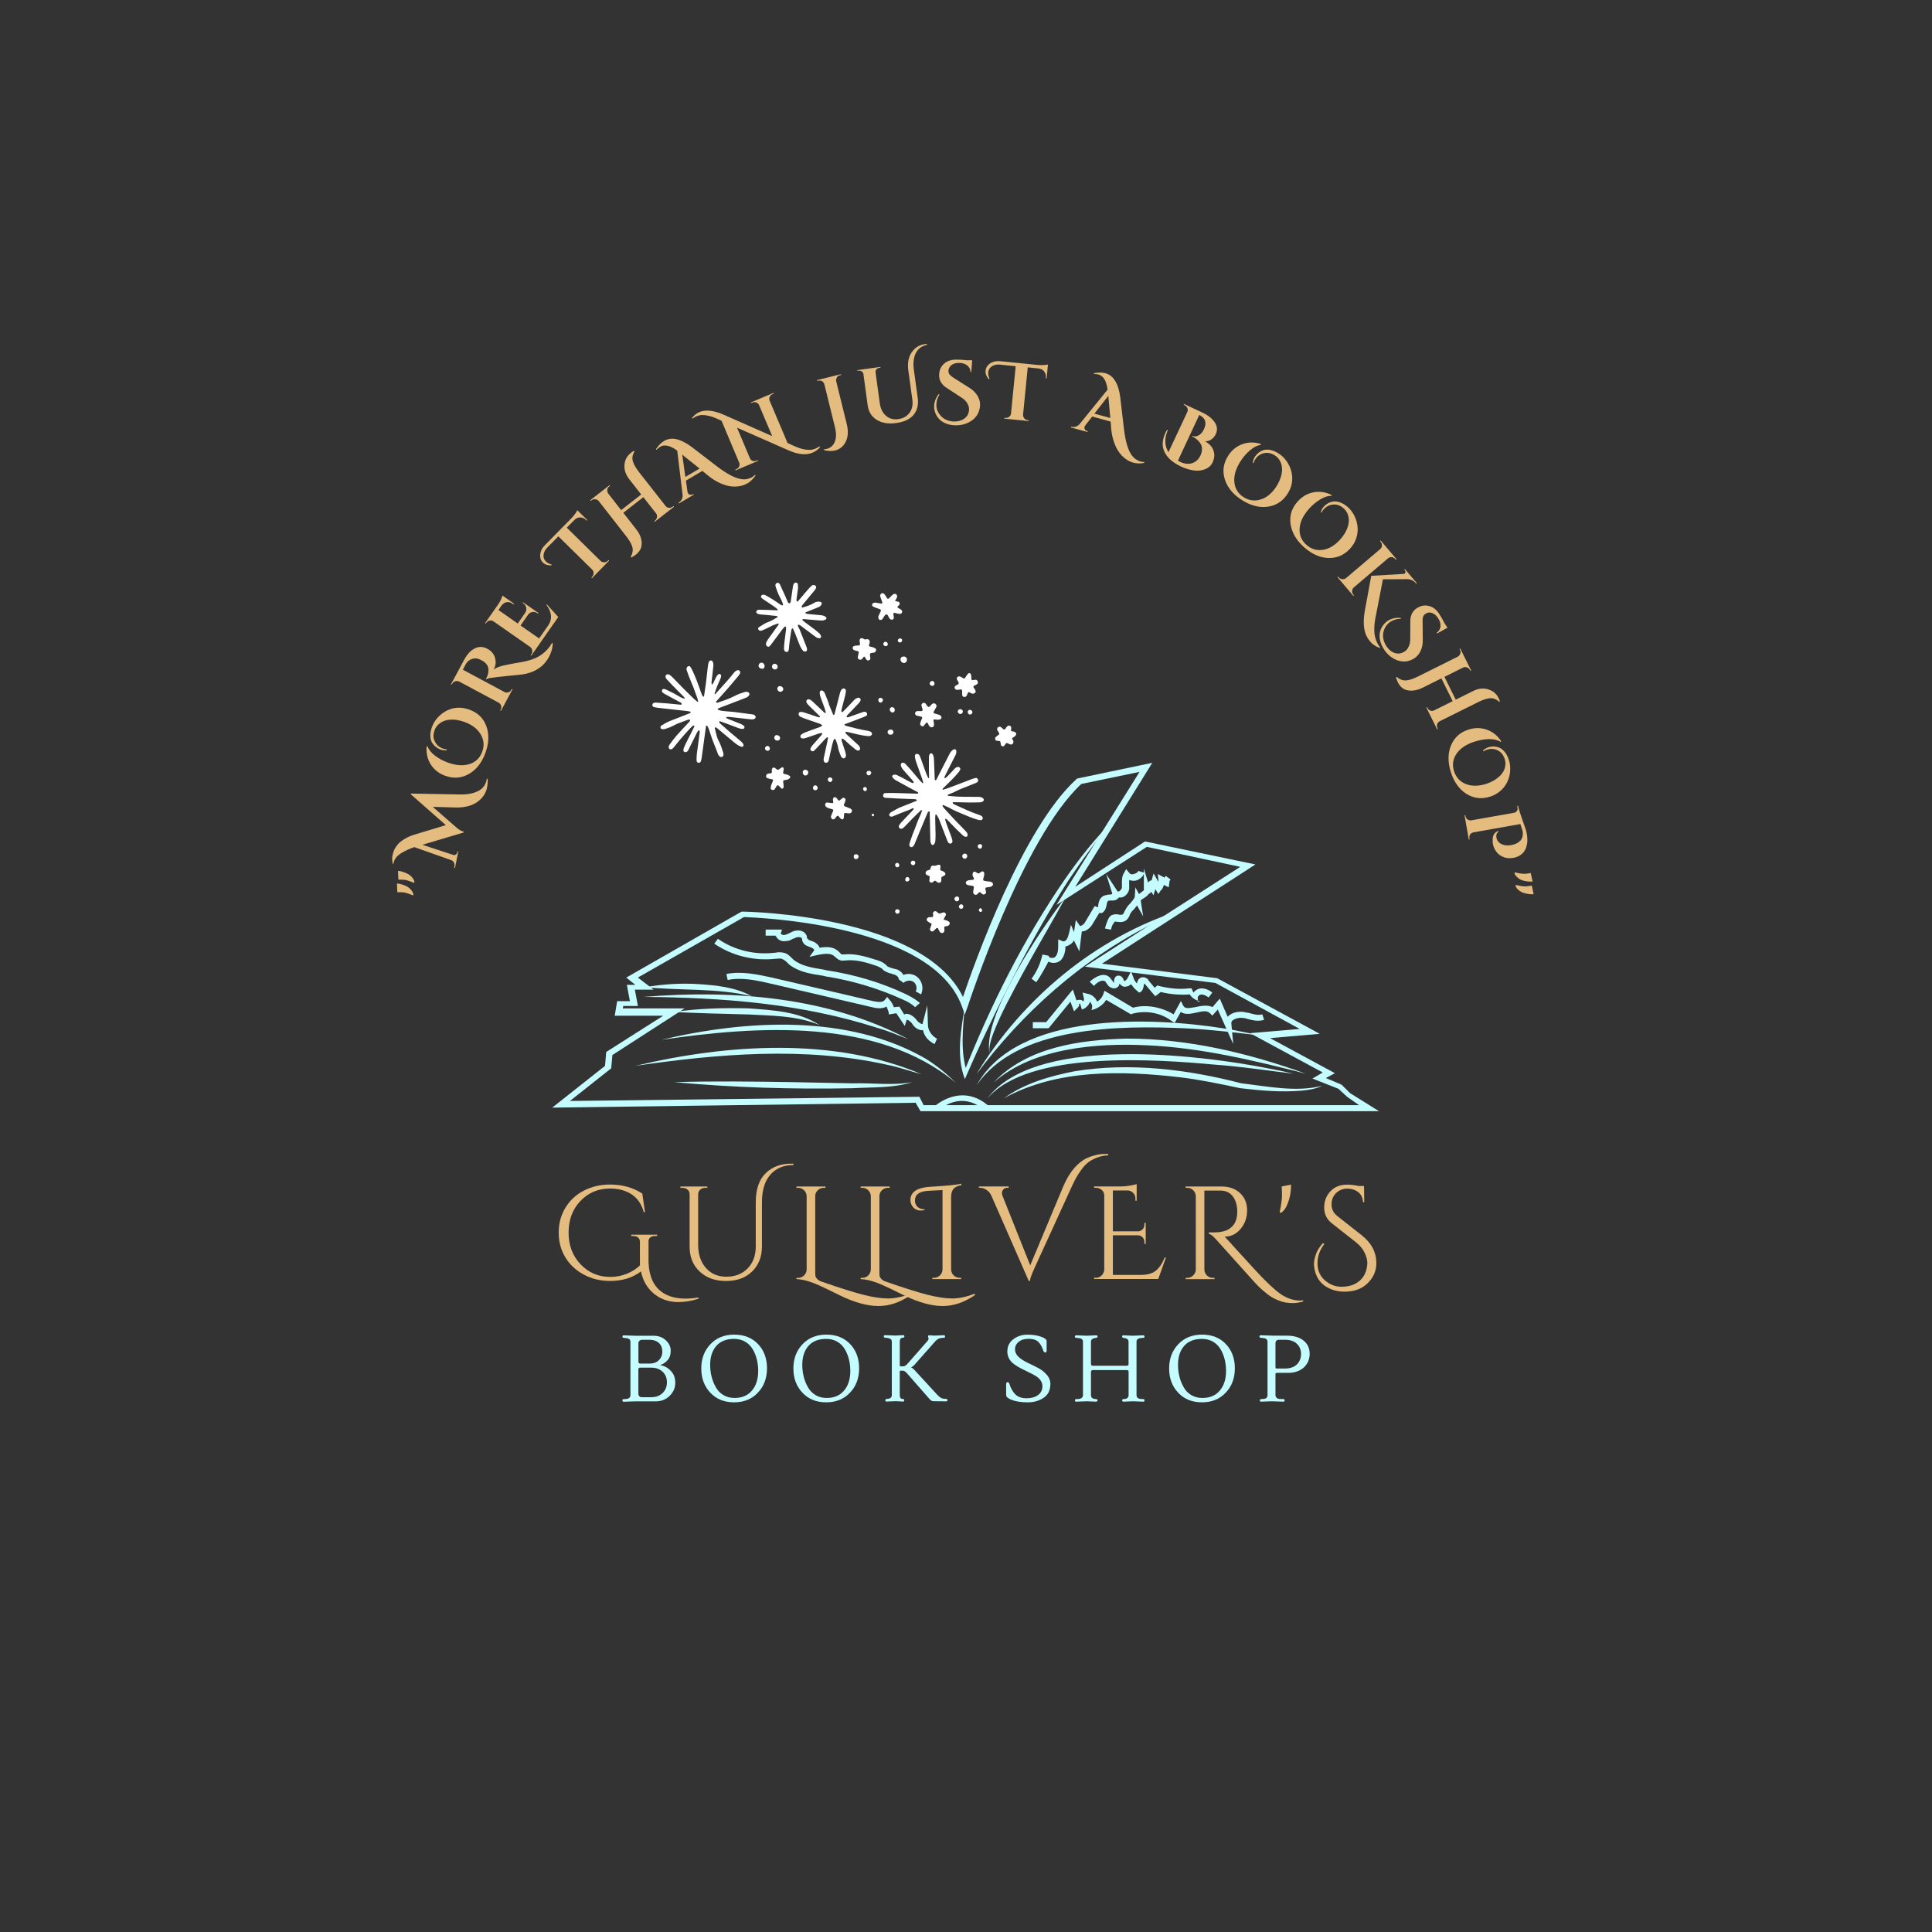 <?xml version="1.0" encoding="UTF-8"?>
<svg id="Layer_1" data-name="Layer 1" xmlns="http://www.w3.org/2000/svg" viewBox="0 0 500 500">
  <rect x="0" y="0" width="500" height="500" fill="#333333" stroke="none"/>
  <defs>
    <style>
      .cls-1 {
        clip-path: url(#clippath-73);
      }

      .cls-2 {
        fill: #e4bc7f;
      }

      .cls-3 {
        clip-path: url(#clippath-72);
      }

      .cls-4 {
        clip-path: url(#clippath-62);
      }

      .cls-5 {
        clip-path: url(#clippath-45);
      }

      .cls-6 {
        clip-path: url(#clippath-63);
      }

      .cls-7 {
        clip-path: url(#clippath-20);
      }

      .cls-8 {
        clip-path: url(#clippath-11);
      }

      .cls-9 {
        clip-path: url(#clippath-123);
      }

      .cls-10 {
        clip-path: url(#clippath-16);
      }

      .cls-11 {
        fill: #fff;
      }

      .cls-12 {
        clip-path: url(#clippath-59);
      }

      .cls-13 {
        clip-path: url(#clippath-78);
      }

      .cls-14 {
        clip-path: url(#clippath-93);
      }

      .cls-15 {
        clip-path: url(#clippath-89);
      }

      .cls-16 {
        clip-path: url(#clippath-33);
      }

      .cls-17 {
        clip-path: url(#clippath-64);
      }

      .cls-18 {
        clip-path: url(#clippath-47);
      }

      .cls-19 {
        clip-path: url(#clippath-94);
      }

      .cls-20 {
        clip-path: url(#clippath-77);
      }

      .cls-21 {
        clip-path: url(#clippath-121);
      }

      .cls-22 {
        clip-path: url(#clippath-116);
      }

      .cls-23 {
        clip-path: url(#clippath-132);
      }

      .cls-24 {
        clip-path: url(#clippath-41);
      }

      .cls-25 {
        clip-path: url(#clippath-32);
      }

      .cls-26 {
        clip-path: url(#clippath-108);
      }

      .cls-27 {
        clip-path: url(#clippath-112);
      }

      .cls-28 {
        clip-path: url(#clippath-87);
      }

      .cls-29 {
        clip-path: url(#clippath-83);
      }

      .cls-30 {
        clip-path: url(#clippath-128);
      }

      .cls-31 {
        clip-path: url(#clippath-119);
      }

      .cls-32 {
        clip-path: url(#clippath-114);
      }

      .cls-33 {
        clip-path: url(#clippath-105);
      }

      .cls-34 {
        clip-path: url(#clippath-2);
      }

      .cls-35 {
        clip-path: url(#clippath-13);
      }

      .cls-36 {
        clip-path: url(#clippath-88);
      }

      .cls-37 {
        clip-path: url(#clippath-115);
      }

      .cls-38 {
        clip-path: url(#clippath-124);
      }

      .cls-39 {
        clip-path: url(#clippath-37);
      }

      .cls-40 {
        clip-path: url(#clippath-46);
      }

      .cls-41 {
        clip-path: url(#clippath-25);
      }

      .cls-42 {
        clip-path: url(#clippath-98);
      }

      .cls-43 {
        clip-path: url(#clippath-107);
      }

      .cls-44 {
        clip-path: url(#clippath-15);
      }

      .cls-45 {
        clip-path: url(#clippath-6);
      }

      .cls-46 {
        clip-path: url(#clippath-104);
      }

      .cls-47 {
        clip-path: url(#clippath-76);
      }

      .cls-48 {
        clip-path: url(#clippath-40);
      }

      .cls-49 {
        clip-path: url(#clippath-117);
      }

      .cls-50 {
        clip-path: url(#clippath-26);
      }

      .cls-51 {
        clip-path: url(#clippath-81);
      }

      .cls-52 {
        clip-path: url(#clippath-111);
      }

      .cls-53 {
        clip-path: url(#clippath-75);
      }

      .cls-54 {
        clip-path: url(#clippath-7);
      }

      .cls-55 {
        clip-path: url(#clippath-21);
      }

      .cls-56 {
        clip-path: url(#clippath-130);
      }

      .cls-57 {
        clip-path: url(#clippath-34);
      }

      .cls-58 {
        clip-path: url(#clippath-57);
      }

      .cls-59 {
        clip-path: url(#clippath-102);
      }

      .cls-60 {
        clip-path: url(#clippath-1);
      }

      .cls-61 {
        clip-path: url(#clippath-4);
      }

      .cls-62 {
        clip-path: url(#clippath-38);
      }

      .cls-63 {
        clip-path: url(#clippath-36);
      }

      .cls-64 {
        clip-path: url(#clippath-127);
      }

      .cls-65 {
        clip-path: url(#clippath-27);
      }

      .cls-66 {
        clip-path: url(#clippath-125);
      }

      .cls-67 {
        clip-path: url(#clippath-109);
      }

      .cls-68 {
        clip-path: url(#clippath-101);
      }

      .cls-69 {
        clip-path: url(#clippath-60);
      }

      .cls-70 {
        clip-path: url(#clippath-44);
      }

      .cls-71 {
        clip-path: url(#clippath-122);
      }

      .cls-72 {
        clip-path: url(#clippath-12);
      }

      .cls-73 {
        clip-path: url(#clippath-113);
      }

      .cls-74 {
        clip-path: url(#clippath-95);
      }

      .cls-75 {
        clip-path: url(#clippath-80);
      }

      .cls-76 {
        clip-path: url(#clippath-120);
      }

      .cls-77 {
        clip-path: url(#clippath-24);
      }

      .cls-78 {
        clip-path: url(#clippath-99);
      }

      .cls-79 {
        clip-path: url(#clippath-30);
      }

      .cls-80 {
        clip-path: url(#clippath-79);
      }

      .cls-81 {
        clip-path: url(#clippath-22);
      }

      .cls-82 {
        clip-path: url(#clippath-96);
      }

      .cls-83 {
        clip-path: url(#clippath-103);
      }

      .cls-84 {
        clip-path: url(#clippath-126);
      }

      .cls-85 {
        clip-path: url(#clippath-9);
      }

      .cls-86 {
        clip-path: url(#clippath-82);
      }

      .cls-87 {
        clip-path: url(#clippath-52);
      }

      .cls-88 {
        clip-path: url(#clippath);
      }

      .cls-89 {
        clip-path: url(#clippath-50);
      }

      .cls-90 {
        clip-path: url(#clippath-48);
      }

      .cls-91 {
        clip-path: url(#clippath-61);
      }

      .cls-92 {
        clip-path: url(#clippath-39);
      }

      .cls-93 {
        fill: none;
      }

      .cls-94 {
        clip-path: url(#clippath-19);
      }

      .cls-95 {
        clip-path: url(#clippath-31);
      }

      .cls-96 {
        clip-path: url(#clippath-86);
      }

      .cls-97 {
        clip-path: url(#clippath-54);
      }

      .cls-98 {
        fill: #c5fcff;
      }

      .cls-99 {
        clip-path: url(#clippath-3);
      }

      .cls-100 {
        clip-path: url(#clippath-131);
      }

      .cls-101 {
        clip-path: url(#clippath-91);
      }

      .cls-102 {
        clip-path: url(#clippath-129);
      }

      .cls-103 {
        clip-path: url(#clippath-43);
      }

      .cls-104 {
        clip-path: url(#clippath-70);
      }

      .cls-105 {
        clip-path: url(#clippath-8);
      }

      .cls-106 {
        clip-path: url(#clippath-133);
      }

      .cls-107 {
        clip-path: url(#clippath-55);
      }

      .cls-108 {
        clip-path: url(#clippath-69);
      }

      .cls-109 {
        clip-path: url(#clippath-29);
      }

      .cls-110 {
        clip-path: url(#clippath-18);
      }

      .cls-111 {
        clip-path: url(#clippath-90);
      }

      .cls-112 {
        clip-path: url(#clippath-14);
      }

      .cls-113 {
        clip-path: url(#clippath-17);
      }

      .cls-114 {
        clip-path: url(#clippath-97);
      }

      .cls-115 {
        clip-path: url(#clippath-5);
      }

      .cls-116 {
        clip-path: url(#clippath-58);
      }

      .cls-117 {
        clip-path: url(#clippath-84);
      }

      .cls-118 {
        clip-path: url(#clippath-42);
      }

      .cls-119 {
        clip-path: url(#clippath-65);
      }

      .cls-120 {
        clip-path: url(#clippath-10);
      }

      .cls-121 {
        clip-path: url(#clippath-118);
      }

      .cls-122 {
        clip-path: url(#clippath-23);
      }

      .cls-123 {
        clip-path: url(#clippath-100);
      }

      .cls-124 {
        clip-path: url(#clippath-92);
      }

      .cls-125 {
        clip-path: url(#clippath-74);
      }

      .cls-126 {
        clip-path: url(#clippath-56);
      }

      .cls-127 {
        clip-path: url(#clippath-53);
      }

      .cls-128 {
        clip-path: url(#clippath-49);
      }

      .cls-129 {
        clip-path: url(#clippath-110);
      }

      .cls-130 {
        clip-path: url(#clippath-67);
      }

      .cls-131 {
        clip-path: url(#clippath-51);
      }

      .cls-132 {
        clip-path: url(#clippath-28);
      }

      .cls-133 {
        clip-path: url(#clippath-71);
      }

      .cls-134 {
        clip-path: url(#clippath-85);
      }

      .cls-135 {
        clip-path: url(#clippath-106);
      }

      .cls-136 {
        clip-path: url(#clippath-68);
      }

      .cls-137 {
        clip-path: url(#clippath-35);
      }

      .cls-138 {
        clip-path: url(#clippath-66);
      }
    </style>
    <clipPath id="clippath">
      <rect class="cls-93" x="142.93" y="197.33" width="214" height="90.66"/>
    </clipPath>
    <clipPath id="clippath-1">
      <rect class="cls-93" x="241.33" y="282.67" width="14.67" height="5.32"/>
    </clipPath>
    <clipPath id="clippath-2">
      <rect class="cls-93" x="228" y="193.33" width="26.67" height="26.67"/>
    </clipPath>
    <clipPath id="clippath-3">
      <rect class="cls-93" x="176.87" y="147.1" width="86" height="100" transform="translate(-54.61 88.24) rotate(-20.24)"/>
    </clipPath>
    <clipPath id="clippath-4">
      <rect class="cls-93" x="176.87" y="147.1" width="86" height="100" transform="translate(-54.61 88.24) rotate(-20.24)"/>
    </clipPath>
    <clipPath id="clippath-5">
      <rect class="cls-93" x="168" y="170.67" width="28" height="28"/>
    </clipPath>
    <clipPath id="clippath-6">
      <rect class="cls-93" x="176.87" y="147.1" width="86" height="100" transform="translate(-54.61 88.24) rotate(-20.24)"/>
    </clipPath>
    <clipPath id="clippath-7">
      <rect class="cls-93" x="176.87" y="147.1" width="86" height="100" transform="translate(-54.61 88.24) rotate(-20.24)"/>
    </clipPath>
    <clipPath id="clippath-8">
      <rect class="cls-93" x="205.33" y="177.33" width="21.33" height="21.33"/>
    </clipPath>
    <clipPath id="clippath-9">
      <rect class="cls-93" x="176.87" y="147.1" width="86" height="100" transform="translate(-54.61 88.24) rotate(-20.24)"/>
    </clipPath>
    <clipPath id="clippath-10">
      <rect class="cls-93" x="176.87" y="147.1" width="86" height="100" transform="translate(-54.61 88.24) rotate(-20.24)"/>
    </clipPath>
    <clipPath id="clippath-11">
      <rect class="cls-93" x="194.67" y="150.67" width="20" height="18.67"/>
    </clipPath>
    <clipPath id="clippath-12">
      <rect class="cls-93" x="176.87" y="147.1" width="86" height="100" transform="translate(-54.61 88.24) rotate(-20.24)"/>
    </clipPath>
    <clipPath id="clippath-13">
      <rect class="cls-93" x="176.87" y="147.1" width="86" height="100" transform="translate(-54.61 88.24) rotate(-20.24)"/>
    </clipPath>
    <clipPath id="clippath-14">
      <rect class="cls-93" x="225.33" y="153.33" width="9.33" height="8"/>
    </clipPath>
    <clipPath id="clippath-15">
      <rect class="cls-93" x="176.87" y="147.1" width="86" height="100" transform="translate(-54.61 88.24) rotate(-20.24)"/>
    </clipPath>
    <clipPath id="clippath-16">
      <rect class="cls-93" x="176.87" y="147.1" width="86" height="100" transform="translate(-54.61 88.24) rotate(-20.24)"/>
    </clipPath>
    <clipPath id="clippath-17">
      <rect class="cls-93" x="236" y="181.33" width="8" height="8"/>
    </clipPath>
    <clipPath id="clippath-18">
      <rect class="cls-93" x="176.87" y="147.1" width="86" height="100" transform="translate(-54.61 88.24) rotate(-20.24)"/>
    </clipPath>
    <clipPath id="clippath-19">
      <rect class="cls-93" x="176.87" y="147.1" width="86" height="100" transform="translate(-54.61 88.24) rotate(-20.24)"/>
    </clipPath>
    <clipPath id="clippath-20">
      <rect class="cls-93" x="249.33" y="225.33" width="8" height="6.67"/>
    </clipPath>
    <clipPath id="clippath-21">
      <rect class="cls-93" x="176.87" y="147.1" width="86" height="100" transform="translate(-54.61 88.24) rotate(-20.24)"/>
    </clipPath>
    <clipPath id="clippath-22">
      <rect class="cls-93" x="176.87" y="147.1" width="86" height="100" transform="translate(-54.61 88.24) rotate(-20.24)"/>
    </clipPath>
    <clipPath id="clippath-23">
      <rect class="cls-93" x="213.33" y="205.33" width="8" height="8"/>
    </clipPath>
    <clipPath id="clippath-24">
      <rect class="cls-93" x="176.87" y="147.1" width="86" height="100" transform="translate(-54.61 88.24) rotate(-20.24)"/>
    </clipPath>
    <clipPath id="clippath-25">
      <rect class="cls-93" x="176.87" y="147.1" width="86" height="100" transform="translate(-54.61 88.24) rotate(-20.24)"/>
    </clipPath>
    <clipPath id="clippath-26">
      <rect class="cls-93" x="246.67" y="173.33" width="6.67" height="8"/>
    </clipPath>
    <clipPath id="clippath-27">
      <rect class="cls-93" x="176.87" y="147.1" width="86" height="100" transform="translate(-54.61 88.24) rotate(-20.24)"/>
    </clipPath>
    <clipPath id="clippath-28">
      <rect class="cls-93" x="176.87" y="147.1" width="86" height="100" transform="translate(-54.61 88.24) rotate(-20.24)"/>
    </clipPath>
    <clipPath id="clippath-29">
      <rect class="cls-93" x="238.67" y="234.67" width="8" height="8"/>
    </clipPath>
    <clipPath id="clippath-30">
      <rect class="cls-93" x="176.87" y="147.1" width="86" height="100" transform="translate(-54.61 88.24) rotate(-20.24)"/>
    </clipPath>
    <clipPath id="clippath-31">
      <rect class="cls-93" x="176.87" y="147.1" width="86" height="100" transform="translate(-54.61 88.24) rotate(-20.24)"/>
    </clipPath>
    <clipPath id="clippath-32">
      <rect class="cls-93" x="197.33" y="197.33" width="8" height="8"/>
    </clipPath>
    <clipPath id="clippath-33">
      <rect class="cls-93" x="176.87" y="147.1" width="86" height="100" transform="translate(-54.61 88.24) rotate(-20.24)"/>
    </clipPath>
    <clipPath id="clippath-34">
      <rect class="cls-93" x="176.87" y="147.1" width="86" height="100" transform="translate(-54.61 88.24) rotate(-20.24)"/>
    </clipPath>
    <clipPath id="clippath-35">
      <rect class="cls-93" x="220" y="164" width="8" height="8"/>
    </clipPath>
    <clipPath id="clippath-36">
      <rect class="cls-93" x="176.87" y="147.1" width="86" height="100" transform="translate(-54.61 88.24) rotate(-20.24)"/>
    </clipPath>
    <clipPath id="clippath-37">
      <rect class="cls-93" x="176.87" y="147.1" width="86" height="100" transform="translate(-54.61 88.24) rotate(-20.24)"/>
    </clipPath>
    <clipPath id="clippath-38">
      <rect class="cls-93" x="257.33" y="186.67" width="6.67" height="6.67"/>
    </clipPath>
    <clipPath id="clippath-39">
      <rect class="cls-93" x="176.87" y="147.1" width="86" height="100" transform="translate(-54.61 88.24) rotate(-20.24)"/>
    </clipPath>
    <clipPath id="clippath-40">
      <rect class="cls-93" x="176.87" y="147.1" width="86" height="100" transform="translate(-54.61 88.24) rotate(-20.24)"/>
    </clipPath>
    <clipPath id="clippath-41">
      <rect class="cls-93" x="238.67" y="222.67" width="6.67" height="6.67"/>
    </clipPath>
    <clipPath id="clippath-42">
      <rect class="cls-93" x="176.87" y="147.1" width="86" height="100" transform="translate(-54.61 88.24) rotate(-20.24)"/>
    </clipPath>
    <clipPath id="clippath-43">
      <rect class="cls-93" x="176.87" y="147.1" width="86" height="100" transform="translate(-54.61 88.24) rotate(-20.24)"/>
    </clipPath>
    <clipPath id="clippath-44">
      <rect class="cls-93" x="232" y="169.33" width="4" height="2.67"/>
    </clipPath>
    <clipPath id="clippath-45">
      <rect class="cls-93" x="176.87" y="147.1" width="86" height="100" transform="translate(-54.61 88.24) rotate(-20.24)"/>
    </clipPath>
    <clipPath id="clippath-46">
      <rect class="cls-93" x="176.87" y="147.1" width="86" height="100" transform="translate(-54.61 88.24) rotate(-20.24)"/>
    </clipPath>
    <clipPath id="clippath-47">
      <rect class="cls-93" x="198.67" y="170.67" width="2.67" height="2.67"/>
    </clipPath>
    <clipPath id="clippath-48">
      <rect class="cls-93" x="176.87" y="147.1" width="86" height="100" transform="translate(-54.61 88.24) rotate(-20.24)"/>
    </clipPath>
    <clipPath id="clippath-49">
      <rect class="cls-93" x="176.87" y="147.1" width="86" height="100" transform="translate(-54.61 88.24) rotate(-20.24)"/>
    </clipPath>
    <clipPath id="clippath-50">
      <rect class="cls-93" x="196" y="170.67" width="2.67" height="2.67"/>
    </clipPath>
    <clipPath id="clippath-51">
      <rect class="cls-93" x="176.87" y="147.1" width="86" height="100" transform="translate(-54.61 88.24) rotate(-20.24)"/>
    </clipPath>
    <clipPath id="clippath-52">
      <rect class="cls-93" x="176.87" y="147.1" width="86" height="100" transform="translate(-54.61 88.24) rotate(-20.24)"/>
    </clipPath>
    <clipPath id="clippath-53">
      <rect class="cls-93" x="200" y="177.33" width="4" height="2.67"/>
    </clipPath>
    <clipPath id="clippath-54">
      <rect class="cls-93" x="176.87" y="147.1" width="86" height="100" transform="translate(-54.61 88.24) rotate(-20.24)"/>
    </clipPath>
    <clipPath id="clippath-55">
      <rect class="cls-93" x="176.87" y="147.1" width="86" height="100" transform="translate(-54.61 88.24) rotate(-20.24)"/>
    </clipPath>
    <clipPath id="clippath-56">
      <rect class="cls-93" x="206.67" y="198.67" width="2.67" height="2.67"/>
    </clipPath>
    <clipPath id="clippath-57">
      <rect class="cls-93" x="176.87" y="147.1" width="86" height="100" transform="translate(-54.61 88.24) rotate(-20.24)"/>
    </clipPath>
    <clipPath id="clippath-58">
      <rect class="cls-93" x="176.87" y="147.1" width="86" height="100" transform="translate(-54.61 88.24) rotate(-20.24)"/>
    </clipPath>
    <clipPath id="clippath-59">
      <rect class="cls-93" x="200" y="189.33" width="2.67" height="2.67"/>
    </clipPath>
    <clipPath id="clippath-60">
      <rect class="cls-93" x="176.87" y="147.1" width="86" height="100" transform="translate(-54.61 88.24) rotate(-20.24)"/>
    </clipPath>
    <clipPath id="clippath-61">
      <rect class="cls-93" x="176.87" y="147.1" width="86" height="100" transform="translate(-54.61 88.24) rotate(-20.24)"/>
    </clipPath>
    <clipPath id="clippath-62">
      <rect class="cls-93" x="229.33" y="188" width="2.67" height="2.67"/>
    </clipPath>
    <clipPath id="clippath-63">
      <rect class="cls-93" x="176.87" y="147.1" width="86" height="100" transform="translate(-54.61 88.24) rotate(-20.24)"/>
    </clipPath>
    <clipPath id="clippath-64">
      <rect class="cls-93" x="176.87" y="147.1" width="86" height="100" transform="translate(-54.61 88.24) rotate(-20.24)"/>
    </clipPath>
    <clipPath id="clippath-65">
      <rect class="cls-93" x="229.33" y="182.67" width="2.67" height="2.67"/>
    </clipPath>
    <clipPath id="clippath-66">
      <rect class="cls-93" x="176.87" y="147.1" width="86" height="100" transform="translate(-54.61 88.24) rotate(-20.24)"/>
    </clipPath>
    <clipPath id="clippath-67">
      <rect class="cls-93" x="176.87" y="147.1" width="86" height="100" transform="translate(-54.61 88.24) rotate(-20.24)"/>
    </clipPath>
    <clipPath id="clippath-68">
      <rect class="cls-93" x="246.67" y="182.67" width="2.67" height="2.67"/>
    </clipPath>
    <clipPath id="clippath-69">
      <rect class="cls-93" x="176.87" y="147.1" width="86" height="100" transform="translate(-54.61 88.24) rotate(-20.24)"/>
    </clipPath>
    <clipPath id="clippath-70">
      <rect class="cls-93" x="176.87" y="147.1" width="86" height="100" transform="translate(-54.61 88.24) rotate(-20.24)"/>
    </clipPath>
    <clipPath id="clippath-71">
      <rect class="cls-93" x="220" y="220" width="2.67" height="2.67"/>
    </clipPath>
    <clipPath id="clippath-72">
      <rect class="cls-93" x="176.87" y="147.1" width="86" height="100" transform="translate(-54.61 88.24) rotate(-20.24)"/>
    </clipPath>
    <clipPath id="clippath-73">
      <rect class="cls-93" x="176.87" y="147.1" width="86" height="100" transform="translate(-54.61 88.24) rotate(-20.24)"/>
    </clipPath>
    <clipPath id="clippath-74">
      <rect class="cls-93" x="248" y="220" width="2.67" height="2.67"/>
    </clipPath>
    <clipPath id="clippath-75">
      <rect class="cls-93" x="176.87" y="147.1" width="86" height="100" transform="translate(-54.61 88.24) rotate(-20.24)"/>
    </clipPath>
    <clipPath id="clippath-76">
      <rect class="cls-93" x="176.87" y="147.1" width="86" height="100" transform="translate(-54.61 88.24) rotate(-20.24)"/>
    </clipPath>
    <clipPath id="clippath-77">
      <rect class="cls-93" x="252" y="217.33" width="2.67" height="2.67"/>
    </clipPath>
    <clipPath id="clippath-78">
      <rect class="cls-93" x="176.87" y="147.1" width="86" height="100" transform="translate(-54.61 88.24) rotate(-20.24)"/>
    </clipPath>
    <clipPath id="clippath-79">
      <rect class="cls-93" x="176.87" y="147.1" width="86" height="100" transform="translate(-54.61 88.24) rotate(-20.24)"/>
    </clipPath>
    <clipPath id="clippath-80">
      <rect class="cls-93" x="234.67" y="222.67" width="2.67" height="1.33"/>
    </clipPath>
    <clipPath id="clippath-81">
      <rect class="cls-93" x="176.87" y="147.1" width="86" height="100" transform="translate(-54.61 88.24) rotate(-20.24)"/>
    </clipPath>
    <clipPath id="clippath-82">
      <rect class="cls-93" x="176.87" y="147.1" width="86" height="100" transform="translate(-54.61 88.24) rotate(-20.24)"/>
    </clipPath>
    <clipPath id="clippath-83">
      <rect class="cls-93" x="246.67" y="232" width="2.67" height="1.33"/>
    </clipPath>
    <clipPath id="clippath-84">
      <rect class="cls-93" x="176.87" y="147.1" width="86" height="100" transform="translate(-54.61 88.24) rotate(-20.24)"/>
    </clipPath>
    <clipPath id="clippath-85">
      <rect class="cls-93" x="176.87" y="147.1" width="86" height="100" transform="translate(-54.61 88.24) rotate(-20.24)"/>
    </clipPath>
    <clipPath id="clippath-86">
      <rect class="cls-93" x="226.67" y="180" width="2.67" height="2.67"/>
    </clipPath>
    <clipPath id="clippath-87">
      <rect class="cls-93" x="176.87" y="147.1" width="86" height="100" transform="translate(-54.61 88.24) rotate(-20.24)"/>
    </clipPath>
    <clipPath id="clippath-88">
      <rect class="cls-93" x="176.87" y="147.1" width="86" height="100" transform="translate(-54.61 88.24) rotate(-20.24)"/>
    </clipPath>
    <clipPath id="clippath-89">
      <rect class="cls-93" x="240" y="176" width="2.67" height="2.67"/>
    </clipPath>
    <clipPath id="clippath-90">
      <rect class="cls-93" x="176.87" y="147.1" width="86" height="100" transform="translate(-54.61 88.24) rotate(-20.24)"/>
    </clipPath>
    <clipPath id="clippath-91">
      <rect class="cls-93" x="176.87" y="147.1" width="86" height="100" transform="translate(-54.61 88.24) rotate(-20.24)"/>
    </clipPath>
    <clipPath id="clippath-92">
      <rect class="cls-93" x="197.33" y="192" width="2.67" height="2.67"/>
    </clipPath>
    <clipPath id="clippath-93">
      <rect class="cls-93" x="176.87" y="147.1" width="86" height="100" transform="translate(-54.61 88.24) rotate(-20.24)"/>
    </clipPath>
    <clipPath id="clippath-94">
      <rect class="cls-93" x="176.87" y="147.1" width="86" height="100" transform="translate(-54.61 88.24) rotate(-20.24)"/>
    </clipPath>
    <clipPath id="clippath-95">
      <rect class="cls-93" x="209.33" y="202.67" width="2.67" height="2.67"/>
    </clipPath>
    <clipPath id="clippath-96">
      <rect class="cls-93" x="176.87" y="147.1" width="86" height="100" transform="translate(-54.61 88.24) rotate(-20.24)"/>
    </clipPath>
    <clipPath id="clippath-97">
      <rect class="cls-93" x="176.87" y="147.1" width="86" height="100" transform="translate(-54.61 88.24) rotate(-20.24)"/>
    </clipPath>
    <clipPath id="clippath-98">
      <rect class="cls-93" x="249.33" y="182.67" width="2.67" height="2.67"/>
    </clipPath>
    <clipPath id="clippath-99">
      <rect class="cls-93" x="176.87" y="147.1" width="86" height="100" transform="translate(-54.61 88.24) rotate(-20.24)"/>
    </clipPath>
    <clipPath id="clippath-100">
      <rect class="cls-93" x="176.87" y="147.1" width="86" height="100" transform="translate(-54.61 88.24) rotate(-20.24)"/>
    </clipPath>
    <clipPath id="clippath-101">
      <rect class="cls-93" x="213.33" y="200" width="2.67" height="2.67"/>
    </clipPath>
    <clipPath id="clippath-102">
      <rect class="cls-93" x="176.87" y="147.1" width="86" height="100" transform="translate(-54.61 88.24) rotate(-20.24)"/>
    </clipPath>
    <clipPath id="clippath-103">
      <rect class="cls-93" x="176.87" y="147.1" width="86" height="100" transform="translate(-54.61 88.24) rotate(-20.24)"/>
    </clipPath>
    <clipPath id="clippath-104">
      <rect class="cls-93" x="248" y="233.33" width="1.33" height="2.67"/>
    </clipPath>
    <clipPath id="clippath-105">
      <rect class="cls-93" x="176.87" y="147.1" width="86" height="100" transform="translate(-54.61 88.24) rotate(-20.24)"/>
    </clipPath>
    <clipPath id="clippath-106">
      <rect class="cls-93" x="176.87" y="147.1" width="86" height="100" transform="translate(-54.61 88.24) rotate(-20.24)"/>
    </clipPath>
    <clipPath id="clippath-107">
      <rect class="cls-93" x="230.67" y="234.67" width="2.67" height="2.67"/>
    </clipPath>
    <clipPath id="clippath-108">
      <rect class="cls-93" x="176.87" y="147.1" width="86" height="100" transform="translate(-54.61 88.24) rotate(-20.24)"/>
    </clipPath>
    <clipPath id="clippath-109">
      <rect class="cls-93" x="176.87" y="147.1" width="86" height="100" transform="translate(-54.61 88.24) rotate(-20.24)"/>
    </clipPath>
    <clipPath id="clippath-110">
      <rect class="cls-93" x="228" y="165.33" width="2.67" height="2.67"/>
    </clipPath>
    <clipPath id="clippath-111">
      <rect class="cls-93" x="176.87" y="147.1" width="86" height="100" transform="translate(-54.61 88.24) rotate(-20.24)"/>
    </clipPath>
    <clipPath id="clippath-112">
      <rect class="cls-93" x="176.87" y="147.1" width="86" height="100" transform="translate(-54.61 88.24) rotate(-20.24)"/>
    </clipPath>
    <clipPath id="clippath-113">
      <rect class="cls-93" x="233.33" y="226.67" width="2.67" height="2.67"/>
    </clipPath>
    <clipPath id="clippath-114">
      <rect class="cls-93" x="176.87" y="147.1" width="86" height="100" transform="translate(-54.61 88.24) rotate(-20.24)"/>
    </clipPath>
    <clipPath id="clippath-115">
      <rect class="cls-93" x="176.87" y="147.1" width="86" height="100" transform="translate(-54.61 88.24) rotate(-20.24)"/>
    </clipPath>
    <clipPath id="clippath-116">
      <rect class="cls-93" x="232" y="164" width="2.67" height="2.67"/>
    </clipPath>
    <clipPath id="clippath-117">
      <rect class="cls-93" x="176.87" y="147.1" width="86" height="100" transform="translate(-54.61 88.24) rotate(-20.24)"/>
    </clipPath>
    <clipPath id="clippath-118">
      <rect class="cls-93" x="176.87" y="147.1" width="86" height="100" transform="translate(-54.61 88.24) rotate(-20.24)"/>
    </clipPath>
    <clipPath id="clippath-119">
      <rect class="cls-93" x="230.67" y="222.67" width="2.67" height="2.67"/>
    </clipPath>
    <clipPath id="clippath-120">
      <rect class="cls-93" x="176.87" y="147.1" width="86" height="100" transform="translate(-54.61 88.24) rotate(-20.24)"/>
    </clipPath>
    <clipPath id="clippath-121">
      <rect class="cls-93" x="176.87" y="147.1" width="86" height="100" transform="translate(-54.61 88.24) rotate(-20.24)"/>
    </clipPath>
    <clipPath id="clippath-122">
      <rect class="cls-93" x="224" y="198.67" width="2.67" height="2.67"/>
    </clipPath>
    <clipPath id="clippath-123">
      <rect class="cls-93" x="176.87" y="147.1" width="86" height="100" transform="translate(-54.61 88.24) rotate(-20.24)"/>
    </clipPath>
    <clipPath id="clippath-124">
      <rect class="cls-93" x="176.87" y="147.1" width="86" height="100" transform="translate(-54.61 88.24) rotate(-20.24)"/>
    </clipPath>
    <clipPath id="clippath-125">
      <rect class="cls-93" x="222.67" y="202.67" width="2.67" height="2.67"/>
    </clipPath>
    <clipPath id="clippath-126">
      <rect class="cls-93" x="176.87" y="147.1" width="86" height="100" transform="translate(-54.61 88.24) rotate(-20.24)"/>
    </clipPath>
    <clipPath id="clippath-127">
      <rect class="cls-93" x="176.87" y="147.1" width="86" height="100" transform="translate(-54.61 88.24) rotate(-20.24)"/>
    </clipPath>
    <clipPath id="clippath-128">
      <rect class="cls-93" x="252" y="234.67" width="2.67" height="2.67"/>
    </clipPath>
    <clipPath id="clippath-129">
      <rect class="cls-93" x="176.87" y="147.1" width="86" height="100" transform="translate(-54.61 88.24) rotate(-20.24)"/>
    </clipPath>
    <clipPath id="clippath-130">
      <rect class="cls-93" x="176.87" y="147.1" width="86" height="100" transform="translate(-54.61 88.24) rotate(-20.24)"/>
    </clipPath>
    <clipPath id="clippath-131">
      <rect class="cls-93" x="225.33" y="209.33" width="1.33" height="2.67"/>
    </clipPath>
    <clipPath id="clippath-132">
      <rect class="cls-93" x="176.87" y="147.1" width="86" height="100" transform="translate(-54.61 88.24) rotate(-20.24)"/>
    </clipPath>
    <clipPath id="clippath-133">
      <rect class="cls-93" x="176.87" y="147.1" width="86" height="100" transform="translate(-54.61 88.24) rotate(-20.24)"/>
    </clipPath>
  </defs>
  <path class="cls-98" d="m287.54,240.61l-1.57-.31c.16-.78.47-1.56.79-2.35.16-.31.47-.94.94-1.09.63-.31,1.26-.31,1.89-.16.31,0,.47.16.79,0,.31,0,.47-.47.78-1.1.16-.31.32-.47.47-.78.31-.47.63-.78.94-1.09.47-.63.94-1.1,1.1-1.57l.16-2.51.94,1.72c.16-.16.47-.31.63-.47.16-.16.63-.47.63-.47v-5.64l1.1,3.6c.16-.16.31-.32.31-.32l.63-.31.47-1.72,1.26,2.19v-.47l-.16-1.56,1.73.94c.16-.16.16-.31.31-.47l1.26.94c-.16.16-.31.47-.31.79l-.16,1.25-1.26-.63c-.16.47-.32,1.09-.79,1.41l-.63.94-.79-1.26-.47,1.57-.63-.94v.16c-.16.16-.31.31-.63.47-.31.47-.79.78-1.26,1.09-.32.16-.79.47-.79.63l.63,4.07-1.57-2.82c-.31.31-.47.63-.79.94-.31.31-.63.63-.78.94-.16.16-.32.31-.32.63-.31.63-.78,1.56-1.88,1.72-.47.16-.94,0-1.42,0-.31,0-.63-.16-.63,0,0,0-.16.16-.32.47-.31.31-.47.94-.63,1.56Z"/>
  <g class="cls-88">
    <path class="cls-98" d="m356.93,287.58h-118.7l-1.26-2.19-94.05,1.26,13.66-10.8.31-3.6,14.76-9.39h-12.56l.63-3.76h3.3l-.79-4.22h2.2l-2.35-1.88,29.83-17.07h.16c1.88,0,46.79.94,57.15,22.08,2.98-8.77,15.39-43.68,29.36-56.36l.16-.16,19.47-4.07-19.94,32.09,18.06-11.74,28.57,5.95-39.72,25.68,29.83,3.76,26.54,14.4-12.88,1.1,16.8,9.08-2.35,1.26,4.08,1.72,2.2,2.19,7.54,4.7Zm-117.91-1.56h112.73l-3.14-2.19-2.2-2.04-6.75-2.66,2.67-1.57-18.84-10.18,12.88-1.09-21.82-11.9-33.76-4.22,40.19-25.83-24.18-5.17-23.39,15.03,21.51-34.44-15.07,3.13c-15.23,14.09-29.2,56.99-29.36,57.46l-.79,2.19-.79-2.19c-7.85-21.29-52.91-22.86-56.36-23.02l-27.47,15.66,4.08,3.13h-4.86l.79,4.23h-3.77l-.16.63h16.02l-18.69,12.06-.31,3.44-10.68,8.45,90.44-1.09,1.1,2.19Z"/>
  </g>
  <path class="cls-98" d="m164.44,275.84c23.71-5.64,51.34-7.52,74.11,2.19-2.98-.78-5.97-1.88-9.11-2.5-21.19-4.7-43.49-2.82-65,.31Z"/>
  <path class="cls-98" d="m249.7,260.18c-.47,5.79-1.26,12.05.63,17.53h-.94c7.06-17.69,15.54-34.76,26.38-50.41,3.61-5.17,7.54-10.18,12.09-14.71-4.08,4.85-7.85,10.02-11.3,15.18-5.03,7.83-9.89,16.44-14.13,24.74-4.56,8.77-8.79,17.69-12.72,26.77-2.35-6.1-.94-12.84,0-19.1Z"/>
  <path class="cls-98" d="m166.64,257.99c23.08-1.88,47.73,0,68.45,10.96-2.82-1.09-5.34-2.19-8.16-2.97-19.47-6.27-40.04-7.83-60.29-7.98Z"/>
  <path class="cls-98" d="m166.95,255.48c4.56-.78,9.27-1.1,13.97-.78,4.55.31,9.42.78,13.66,3.13-9.11-2.19-18.37-1.41-27.64-2.35Z"/>
  <path class="cls-98" d="m174.49,261.9c6.28-.94,12.72-1.09,19.16-.94,6.28.47,13.19.78,18.53,4.39l-1.1-.47c-5.49-2.03-11.62-2.03-17.43-2.34-6.44-.16-12.88-.32-19.16-.63Z"/>
  <path class="cls-98" d="m171.19,269.1c21.82-5.17,48.2-6.73,68.3,4.85,2.83,1.72,5.5,3.91,7.85,6.26-20.26-16.91-51.5-14.71-76.15-11.11Z"/>
  <path class="cls-98" d="m174.49,280.06c10.05-.31,20.72-.16,30.78,0l15.39.31c5.03-.16,10.36.63,15.39-.31-4.86,1.57-10.2,1.26-15.39,1.57-15.39.31-30.77-.16-46.16-1.57Z"/>
  <path class="cls-98" d="m252.68,278.03c11.93-19.57,30.77-35.38,52.75-42.43-2.51,1.26-5.18,2.35-7.69,3.76-17.9,9.08-33.13,22.7-45.06,38.67q0-.16,0,0Z"/>
  <path class="cls-98" d="m275.92,232c-3.61,6.57-7.69,13.46-11.3,20.04-2.67,5.01-5.49,10.02-7.54,15.34-.63,1.72-1.26,3.6-.94,5.48-2.2-9.71,13.5-32.72,19.78-40.86Z"/>
  <path class="cls-98" d="m252.68,281.01c10.52-19.26,45.06-17.85,63.9-14.88,3.3.47,6.44,1.25,9.73,1.88-6.59-.79-13.03-1.57-19.47-1.88-17.11-.78-43.81-.63-54.17,14.88Z"/>
  <path class="cls-98" d="m257.23,280.06c8.64-9.08,22.29-10.96,34.39-11.27,15.85,0,31.56,3.76,46.32,9.08-13.51-3.44-27.17-6.73-41.14-7.35-12.87-.63-29.36.63-39.56,9.55Z"/>
  <path class="cls-98" d="m255.51,284.29c11.93-15.97,51.5-11.59,69.24-8.45,3.3.63,6.76,1.25,10.05,2.03-6.76-.78-13.66-1.88-20.41-2.34-15.39-1.41-48.2-3.76-58.88,8.77Z"/>
  <path class="cls-98" d="m259.74,284.29c5.34-3.92,11.93-5.79,18.37-7.05,14.29-2.35,29.36-.47,43.18,3.13,6.91.79,14.13,2.35,20.88.63-1.57.78-3.45,1.09-5.18,1.25-5.34.47-10.68,0-16.02-.63-5.18-1.1-10.36-2.19-15.55-2.82-15.07-1.72-31.87-2.19-45.69,5.48Z"/>
  <g class="cls-60">
    <path class="cls-98" d="m254.88,287.42c-6.13-5.48-11.78-.31-11.93,0l-1.1-1.09s6.91-6.42,14.13,0l-1.1,1.09Z"/>
  </g>
  <path class="cls-98" d="m241.85,270.2c-1.57-.78-2.67-2.03-2.98-3.6-1.1.16-2.35-.78-2.83-1.72-.47-.63-1.26-1.09-1.41-.94l-.47,1.57-2.2-3.29-1.88.32-.16-.79c-.16-.47-.32-.78-.47-1.25-1.1.63-2.67.47-3.77.16l-26.22-6.1c-3.45-.79-7.38-1.72-11.15-.94l-.31-1.56c3.92-.79,8.16.16,11.78.94l26.22,6.1c1.57.31,2.51.31,2.98-.31l.63-.78.63.78c.47.47.79,1.1,1.1,1.88l1.41-.16,1.26,2.04q.16,0,.32-.16c1.1-.16,2.35.78,2.98,1.72.47.63,1.26.94,1.42.94l1.26-4.85.16,5.01c0,1.56,1.1,2.97,2.35,3.6l-.63,1.41Z"/>
  <path class="cls-98" d="m236.82,260.65c-.79-.78-1.89-1.41-2.98-1.88-6.44-2.97-13.34-5.01-20.26-6.1l-.63-.16c-3.14-.47-6.28-.94-8.79-2.97l-.47-.47c-.47-.47-.94-.78-1.41-.94s-.94,0-1.41,0h-.16c-5.5.63-11.31-.78-15.86-3.91l.94-1.26c4.24,2.97,9.58,4.23,14.76,3.6h.16c.63-.16,1.26-.16,2.04,0,.94.16,1.57.79,2.04,1.26.16.16.32.31.47.47,2.04,1.72,5.02,2.19,8.01,2.66l.63.16c7.22,1.1,14.13,3.13,20.72,6.27,1.26.63,2.35,1.25,3.45,2.19l-1.26,1.1Z"/>
  <path class="cls-98" d="m238.39,257.36l-1.41-.79c.47-.78.16-2.03-.63-2.51-.79-.47-1.89-.31-2.52.31l-1.26-.94v-.31c-.16-.31-.47-.63-.79-.78-.31-.16-.63-.16-.94-.31-.63-.16-1.1-.32-1.72-.63-.31-.16-.47-.31-.79-.63-.16-.16-.31-.31-.47-.31-.47-.31-.94-.47-1.42-.63-2.35-.79-5.02-1.57-7.69-1.26-.47,0-.94.16-1.57-.16-.47-.16-.79-.63-1.1-.78l-.16-.16c-.94-.94-2.83-.63-4.4-.31l-2.04.47,1.26-1.72c0-.16-.31-.47-.63-.63-.16,0-.31-.16-.47-.16-.63-.31-1.57-.47-1.89-1.41-.16-.16-.16-.47-.16-.63s0-.16-.16-.31c-.16-.31-.79-.31-1.41-.16-.32.16-.47.31-.79.31-.47.31-1.1.63-1.89.63-.79.16-1.73-.16-2.2-.78-.16-.16-.31-.47-.47-.63h-2.52v-1.57h4.24l-.31.94v.16c.16.16.47.31.79.31.47,0,.94-.31,1.41-.47.31-.16.63-.32.94-.47,1.26-.47,2.82-.31,3.45.94.16.16.16.47.16.63s0,.16.16.31c.16.31.63.47,1.1.63.16,0,.32.16.47.16.63.32,1.26.79,1.57,1.57,1.73-.31,3.61-.31,4.87.94l.31.31c.16.16.31.32.47.47h.63c2.98-.31,5.81.63,8.32,1.41.63.16,1.41.47,1.88.78.16.16.47.32.63.47l.47.47c.32.16.79.31,1.26.47.47.16.78.16,1.26.31.63.31,1.26.78,1.57,1.41,1.1-.47,2.35-.31,3.3.31,1.57,1.09,2.04,3.13,1.26,4.7Z"/>
  <path class="cls-98" d="m268.22,254.23l-1.26-.94c1.41-1.88,2.35-4.07,2.82-6.26l1.57.31s0,.16.31.47c.32.16,1.1.16,1.42-.16.78-.78.78-2.04.78-3.29v-1.26l1.1.47c.32.16.79,0,1.1-.47.32-.47.47-1.09.63-1.72l.47-2.04.79,1.88.47-3.13,1.1,1.57c.16,0,.94-.31,1.26-.94l2.51-4.23.79.31c.16-.16.16-.47.16-.78.16-.63.31-1.41.94-1.88.47-.47,1.1-.47,1.72-.63h.47c.31,0,.47-.16.47-.31l-1.57-5.01,2.98,4.54h.16c.31,0,.78-.47.94-.94v-1.25c0-.79,0-1.72.47-2.51l.63-1.1.78.94c.32.47.79.47,1.26.31.47-.16.94-.31,1.1-.79l1.57.47c-.31.94-1.1,1.72-2.2,2.03-.63.16-1.26,0-1.73-.16v2.35c-.16,1.1-1.1,2.04-2.04,2.19h-.63c-.32.47-.94.78-1.42.78h-.63c-.31,0-.63,0-.79.16s-.31.63-.31.94c-.16.63-.31,1.56-1.1,2.04l-.31.16-.47-.16-1.89,3.13c-.47.78-1.57,1.72-2.51,1.72h-.16l-.63,5.17-1.41-2.82c-.16.16-.16.31-.31.47-.47.47-1.1.94-1.89,1.1,0,1.25-.31,2.66-1.26,3.6-.94.79-2.2.79-3.14.31-1.1,2.04-2.04,3.76-3.14,5.32Z"/>
  <path class="cls-98" d="m319.09,270.04l-3.93-8.77-1.41,1.57-.63-.63c-.79-.78-2.04-.47-3.46-.16-1.41.32-2.98.63-4.08-.16l-1.57,2.82-.79-.47c-2.82-2.19-6.75-2.82-10.2-1.88l-.31.16-6.44-3.76c-.63,1.1-1.73,1.88-2.83,2.35l-.94.31.16-.94c0-.47-.31-.94-.63-1.26,0,.31-.16.47-.31.79-.47.63-1.1,1.09-1.73,1.25l-.47-1.57c-.16,0-.31.32-.31.47l.16.16s-.16,0-.47.47l-.94.94-.94-2.51-5.65,6.89h-4.08v-1.57h3.45l6.91-8.45.94,2.82c.31-.16.63-.16.94-.16s.63.16.79.47c.16-.31.32-.63.16-.94l-.31-1.41,1.26.32c1.1.16,2.04.94,2.52,2.03.78-.47,1.26-1.09,1.57-1.88l.31-.94,7.38,4.39c3.45-.94,7.38-.16,10.52,1.72l1.89-3.45.63,1.26c.47.78,1.41.63,3.14.31,1.41-.31,3.14-.63,4.4,0l1.89-2.19,2.04,4.7.16-.16c.94-.94,2.51-1.26,3.93-1.1.47.16,1.1.16,1.57.31,1.1.32,2.2.63,3.3.32l.47,1.41c-1.42.47-2.83.16-4.08-.16-.47-.16-.94-.31-1.42-.31-.94-.16-2.04.16-2.67.63-.31.31-.31.47-.31.78l.47,5.17Z"/>
  <path class="cls-98" d="m310.61,259.24l-1.1-.47c-.63-.31-1.26-.78-1.57-1.41-2.52.16-5.03,0-7.54-.63l-1.41,1.1-2.67-3.13c0-.16-.16-.16-.16-.16,0,0,0,.16-.16.31v.31c-.16.47-.16,1.09-.79,1.56l-.47.16-.47-.47c-.63-.47-1.1-1.09-1.57-1.72-.32.31-.79.63-1.26.63-.47.16-.94,0-1.42-.47l-.31-.31c0,.31-.16.63-.31.78-.32.31-.63.47-1.1.47s-1.1-.31-1.42-.63c-.16-.16-.31-.47-.47-.63-.16-.16-.16-.32-.31-.47-.79-.78-2.36.31-2.98,1.1l-1.1-1.1c1.57-1.41,3.77-2.51,5.18-1.09.31.31.47.63.63.78s.16.31.31.47l.16.16v-.31c0-.47.16-1.41.94-1.56.94-.16,1.42.63,1.57,1.09,0,.16.16.31.16.31.16,0,.63-.31.94-.94l.79-1.57.63,1.57c.16.63.47,1.09.94,1.57v-.16c.16-.94.94-1.72,2.04-1.41.31.16.79.31.94.78l1.57,1.88.79-.63.31.16c2.52.63,5.18.94,7.85.63h.63l.16.47c.16.16.16.47.32.63.47-.63,1.26-1.09,2.04-1.09.94,0,1.88.31,2.82,1.09l-.94,1.26c-.63-.47-1.26-.78-1.88-.78-.47,0-.94.47-.94.78v1.09h.63Z"/>
  <g class="cls-34">
    <g class="cls-99">
      <g class="cls-61">
        <path class="cls-11" d="m248.38,202.82c1.11-.42,2.21-.84,3.32-1.26.26-.08.51-.16.78-.22.24-.06.52.11.63.39.1.28,0,.6-.19.71-.14.08-.28.16-.43.22-1.05.42-2.1.84-3.15,1.25-.66.24-1.3.52-1.92.84-.66.36-1.38.6-2.06.9-.05.03-.08.07-.1.12-.04.09.02.16.15.19.1.02.21.04.32.04,1.28.14,2.57.21,3.85.21,1.29-.01,2.58,0,3.86.02.27.02.53.09.77.21.14.06.24.2.34.33.11.15.04.47-.1.58-.27.2-.57.3-.91.3-.96.02-1.93.04-2.9.03-1.29-.02-2.57-.05-3.86-.08-.12,0-.23.06-.24.17.01.1.05.18.14.23.18.12.36.22.56.31,2.06.92,4.09,1.91,6.24,2.61.2.07.4.17.58.28.09.07.16.15.21.23.1.15.09.45-.03.61-.09.13-.22.24-.4.22-.27-.01-.53-.05-.79-.11-.62-.19-1.23-.38-1.83-.62-1.35-.54-2.69-1.1-4.02-1.69-.59-.26-1.14-.59-1.72-.88-.43-.21-.88-.4-1.32-.6-.14-.06-.22,0-.22.14,0,.05,0,.1.02.15.07.14.16.28.26.4.94,1.03,1.87,2.07,2.83,3.08.85.9,1.72,1.77,2.58,2.66.2.19.38.39.54.6.13.17.21.37.26.58.02.16-.01.31-.1.44-.08.15-.44.21-.59.13-.19-.09-.38-.2-.54-.33-.55-.51-1.1-1.03-1.63-1.56-.83-.84-1.65-1.7-2.47-2.54-.08-.07-.17-.13-.28-.17-.05-.02-.1-.02-.16,0-.04.03-.06.06-.06.11.07.31.16.62.26.92.47,1.26.95,2.52,1.41,3.78.1.3.18.61.23.93.05.23-.18.57-.41.63-.24.06-.59-.07-.7-.28-.09-.19-.19-.39-.27-.58-.66-1.7-1.32-3.41-1.97-5.11-.19-.56-.47-1.07-.84-1.54-.03-.04-.1-.07-.14-.06-.05.03-.08.07-.08.13-.03.32-.06.64-.06.96.03,1.34.07,2.68.09,4.02,0,.59-.01,1.18-.05,1.77-.03.21-.09.42-.17.61-.09.27-.43.53-.58.47-.21-.09-.34-.25-.41-.47-.13-.36-.14-.73-.15-1.11-.04-2.31-.1-4.61-.15-6.92.01-.14-.06-.21-.19-.21-.09,0-.17.1-.25.17-.04.04-.07.08-.09.13-.56,1.34-1.13,2.68-1.68,4.01-.56,1.34-1.11,2.68-1.66,4.03-.11.31-.29.57-.54.8-.13.11-.27.15-.44.11-.18-.04-.41-.28-.41-.45s-.03-.33.02-.48c.27-.81.54-1.63.84-2.43.37-.95.77-1.89,1.1-2.85.28-.81.68-1.58,1.01-2.38.13-.29.21-.6.31-.91.04-.11,0-.11-.13-.08-.16.05-.28.13-.39.25-1.2,1.16-2.39,2.32-3.52,3.54-.29.31-.59.61-.92.89-.11.09-.29.13-.44.15-.39.04-.72-.4-.59-.76.12-.3.29-.57.53-.8.99-1.05,1.99-2.11,2.99-3.16.11-.11.21-.23.3-.36.02-.05.02-.1-.02-.15-.03-.04-.07-.07-.11-.08-.05-.02-.1-.02-.15,0-.95.49-1.97.83-2.98,1.22-.74.29-1.49.61-2.24.91-.21.07-.42.05-.62-.06-.18-.1-.29-.41-.18-.55.13-.17.23-.39.41-.48.95-.51,1.84-1.1,2.86-1.47,1.26-.47,2.5-.98,3.74-1.49.13-.05.15-.16.08-.24-.03-.05-.07-.08-.12-.1-.1-.05-.2-.07-.31-.09-1.5-.06-3-.11-4.5-.18-1.07-.05-2.15-.12-3.21-.18-.23-.02-.41-.14-.51-.35-.18-.33.09-.86.45-.87.8-.02,1.61-.04,2.41-.02,1.98.05,3.97.12,5.95.17.08,0,.17-.1.26-.16-.05-.07-.08-.18-.15-.22-.85-.46-1.7-.91-2.55-1.37-1.04-.56-2.08-1.13-3.11-1.7-.38-.21-.69-.5-.93-.86-.1-.16.03-.47.21-.53.32-.11.64-.11.95.02.54.24,1.06.52,1.58.79.71.38,1.42.76,2.13,1.14.15.07.3.11.45.15.05.02.1.02.16,0,.02-.1.05-.22.02-.3-.07-.15-.16-.28-.27-.4-.78-.89-1.56-1.78-2.34-2.66-.27-.28-.47-.59-.61-.94-.05-.16-.08-.31-.08-.47-.03-.25.26-.53.51-.51.22.02.43.07.59.23.44.47.89.93,1.31,1.42.84.97,1.67,1.96,2.51,2.94.21.24.44.46.67.69.05.04.09.04.15.03.03-.01.06-.08.05-.13-.05-.26-.11-.52-.19-.77-.52-1.47-1.04-2.94-1.57-4.41-.2-.5-.32-1.03-.39-1.56,0-.1,0-.21.02-.32.02-.24.35-.46.59-.4.28.06.49.21.62.47.12.24.22.48.31.74.4,1.11.78,2.23,1.19,3.34.2.55.45,1.09.68,1.63.03.05.07.08.13.09.08.02.15-.06.14-.19-.01-.7-.04-1.4-.05-2.09,0-1.07,0-2.15.01-3.22.02-.21.06-.42.15-.62.06-.17.18-.26.36-.28.17-.02.31.04.42.17.08.14.16.28.21.43.14.41.16.83.17,1.27.05,1.61.13,3.21.19,4.82,0,.13.02.22.14.25.05.02.09.01.14-.01.09-.06.16-.14.21-.23.2-.38.38-.78.57-1.16.96-1.85,1.92-3.72,2.87-5.58.23-.45.59-.76,1.02-1.01.21-.13.59.09.62.34.06.38,0,.74-.16,1.1-.26.53-.54,1.05-.81,1.58-.68,1.34-1.36,2.68-2.04,4.02-.04.1-.06.2-.06.31,0,.03.04.08.07.09.04.02.13.04.15.02.54-.36.95-.86,1.39-1.33.38-.39.72-.8,1.1-1.18.19-.2.43-.33.69-.39.23-.04.42.03.58.19.15.19.17.39.07.6-.12.24-.27.46-.44.67-1.05,1.22-2.18,2.37-3.35,3.48-.24.22-.47.44-.69.68-.09.09-.07.2,0,.24.05.03.1.03.16.02.56-.18,1.13-.35,1.68-.56.85-.31,1.7-.65,2.56-.98l-.02-.03Z"/>
      </g>
    </g>
  </g>
  <g class="cls-115">
    <g class="cls-45">
      <g class="cls-54">
        <path class="cls-11" d="m179.21,177.33c-.34-.84-.69-1.69-1.02-2.54-.18-.45-.33-.91-.48-1.36-.08-.28-.05-.53.11-.78.17-.29.64-.36.82-.1.15.22.29.44.41.68.93,1.88,1.64,3.85,2.33,5.83.11.3.21.61.35.9.08.14.18.26.3.36.05.05.18-.14.21-.38.15-1.01.31-2.02.44-3.03.19-1.55.35-3.09.54-4.64.04-.32.11-.63.21-.94.08-.22.24-.35.47-.4.11-.03.4.03.44.13.09.19.22.38.25.58.04.32.04.64,0,.96-.14,1.33-.3,2.67-.45,4-.03.16,0,.31.07.46.06.12.09.16.15.06.1-.13.18-.26.26-.4.24-.48.46-.97.69-1.46.14-.3.34-.55.6-.75.14-.11.29-.12.45-.05.15.08.27.2.27.38,0,.21-.04.42-.11.63-.15.4-.34.79-.52,1.18-.42.93-.78,1.89-1.07,2.86,0,.05.02.08.05.11.04.02.12.04.14.01,1.01-1.11,2.02-2.22,3.01-3.35.64-.72,1.24-1.48,1.86-2.22.2-.27.45-.45.76-.57.22-.08.42-.06.61.07.17.11.26.56.16.74-.1.19-.22.36-.35.54-1,1.19-2,2.39-3.02,3.56-.91,1.05-1.85,2.08-2.78,3.12-.09.11-.08.21.03.3.03.03.09.04.15.04.05.01.1.01.16,0,1.46-.54,2.96-.96,4.34-1.71.85-.46,1.78-.77,2.69-1.06.33-.1.64-.07.94.08.23.1.35.46.23.69-.13.24-.31.43-.55.57-.19.09-.39.18-.59.25-2.16.83-4.31,1.66-6.47,2.49-.15.06-.3.13-.44.19-.13.06-.16.15-.08.24.03.05.06.09.1.11.71.27,1.46.32,2.21.39.58.06,1.18.07,1.77.14,1.65.2,3.3.43,4.95.66.28.03.51.17.67.4.08.11.11.24.08.38s-.1.24-.22.31c-.24.15-.49.21-.77.2-.53-.04-1.07-.11-1.6-.17-1.39-.16-2.78-.32-4.16-.47-.21-.02-.43-.02-.64,0-.14,0-.21.06-.23.2,0,.05.03.09.07.11.19.09.39.18.58.26,1.05.42,2.1.83,3.15,1.25.24.11.48.24.69.4.2.14.27.33.23.56-.03.18-.28.33-.5.32-.32,0-.64-.06-.94-.18-.95-.36-1.91-.72-2.86-1.08-.66-.24-1.31-.48-1.97-.71-.13-.05-.23,0-.24.1,0,.1.02.2.05.29.03.05.06.09.11.12.81.71,1.61,1.42,2.42,2.12,1.02.88,2.05,1.73,3.07,2.6.17.14.31.29.44.46.09.14.15.28.18.44.01.1-.01.21-.06.3-.05.11-.31.19-.42.16-.21-.06-.41-.14-.6-.22-.58-.29-1.08-.7-1.57-1.11-1.44-1.21-2.88-2.41-4.32-3.61-.04-.04-.09-.06-.14-.07-.1-.01-.19,0-.29.01-.02.01-.04.1-.03.15.17.73.33,1.47.54,2.19.13.41.29.81.5,1.19.51.95.8,1.99,1.15,3.01.08.27.08.53,0,.79-.06.23-.43.39-.66.31-.21-.08-.38-.21-.5-.39-.1-.13-.17-.27-.23-.42-.63-1.77-1.43-3.48-1.97-5.28-.2-.67-.41-1.34-.76-1.95-.03-.04-.07-.08-.13-.09-.09-.04-.17.02-.2.15-.04.16-.06.32-.08.47-.34,2.5-.69,5-1.03,7.51-.04.27-.07.53-.13.79-.04.16-.1.31-.17.45-.07.16-.35.3-.54.27-.21-.04-.45-.22-.47-.38-.03-.16-.04-.32-.05-.48.01-1.07.16-2.14.32-3.2.19-1.33.35-2.66.52-3.99.02-.09-.06-.19-.09-.29-.05-.14-.23-.07-.38.14-.11.18-.24.35-.34.55-.58,1.15-1.15,2.31-1.72,3.46-.17.34-.31.68-.5,1.01-.15.24-.36.39-.66.42-.26.04-.57-.2-.55-.45,0-.16.02-.32.06-.47.17-.45.35-.9.57-1.33.67-1.35,1.35-2.69,2.03-4.03.09-.18.22-.36.14-.58-.01-.03-.11-.07-.14-.05-.15.06-.29.14-.41.24-1.38,1.42-2.71,2.9-3.95,4.44-.27.34-.54.67-.81,1.01-.11.12-.22.23-.34.34-.17.17-.58.2-.74.06-.18-.16-.29-.54-.2-.73.06-.15.14-.29.22-.42.55-.73,1.07-1.48,1.67-2.17,1.03-1.17,2.1-2.29,3.16-3.44.18-.19.41-.35.47-.64,0-.06-.01-.1-.04-.15-.03-.04-.06-.06-.11-.07-.1-.01-.21,0-.31.02-.96.34-1.92.69-2.87,1.06-.3.13-.58.27-.86.43-.71.4-1.46.66-2.23.91-.21.05-.42.08-.63.08-.32.02-.6-.18-.61-.4-.03-.24.06-.43.26-.56.69-.42,1.37-.84,2.13-1.14,1.6-.62,3.2-1.26,4.8-1.88.2-.07.39-.17.58-.27.04-.02.09-.1.08-.11-.06-.08-.13-.2-.21-.22-.26-.06-.53-.1-.79-.13-2.51-.28-5.02-.55-7.52-.83-.37-.05-.74-.13-1.1-.22-.19-.04-.34-.29-.33-.5,0-.24.1-.41.32-.51.14-.08.3-.12.46-.13,1.07.07,2.15.14,3.21.23,1.12.09,2.24.22,3.36.33.06.01.11,0,.16-.04.05-.04.07-.08.06-.15,0-.1-.03-.18-.09-.26-.08-.08-.17-.14-.27-.18-.19-.1-.39-.18-.58-.29-1.18-.64-2.36-1.27-3.54-1.92-.18-.11-.35-.25-.51-.4-.13-.11-.15-.43-.05-.6.1-.17.39-.3.55-.24.2.06.4.14.59.22,1.01.51,2.04.96,3,1.56.49.31,1.02.59,1.6.72.13.03.11,0,.08-.13-.06-.22-.23-.35-.38-.5-.98-1-1.96-1.98-2.94-2.98-.48-.49-.96-1.01-1.43-1.53-.1-.13-.17-.27-.19-.43-.05-.23.01-.43.19-.58.18-.16.38-.2.6-.11.15.05.29.13.43.22.25.2.48.42.71.65,1.73,1.84,3.52,3.62,5.33,5.37.31.3.65.55.98.82.05.03.09.03.15,0,.04-.05.05-.09.04-.15-.05-.26-.12-.52-.2-.77-.4-1.11-.82-2.22-1.22-3.33h.02Z"/>
      </g>
    </g>
  </g>
  <g class="cls-105">
    <g class="cls-85">
      <g class="cls-120">
        <path class="cls-11" d="m214.44,182.11c.39.94.78,1.89,1.17,2.82.02.05.09.1.11.1.09-.03.22-.07.23-.13.33-1.24.65-2.49.97-3.73.16-.63.31-1.26.48-1.88.07-.26.18-.51.32-.73.15-.25.37-.38.66-.39.17-.01.48.2.49.35.04.16.05.32.04.48-.05.38-.12.74-.21,1.11-.27,1.09-.56,2.18-.84,3.27-.06.21-.09.42-.11.64.01.1.06.18.14.24.08.07.18.01.27-.08.34-.34.68-.68,1.02-1.03.63-.66,1.26-1.32,1.88-1.99.26-.28.58-.47.95-.58.22-.05.42.01.58.17.15.18.18.39.09.61-.09.2-.21.37-.35.53-.73.78-1.47,1.56-2.22,2.34-.26.27-.52.54-.78.81-.18.2-.3.55-.2.57.15.03.3.03.44,0,.51-.17,1.01-.36,1.52-.55.76-.27,1.52-.54,2.28-.8.16-.04.31-.06.47-.06.29-.02.6.35.57.66,0,.17-.08.31-.23.4-.29.15-.58.28-.88.39-1.55.59-3.11,1.18-4.67,1.77-.04.02-.11.1-.1.11.04.09.1.17.19.23.15.06.3.11.45.15,1.77.45,3.53.93,5.34,1.2.27.04.52.12.77.23.14.08.25.19.33.32.15.22.04.57-.19.69-.24.13-.51.18-.78.16-.91-.09-1.81-.24-2.7-.46-.94-.21-1.88-.44-2.82-.66-.1,0-.19.02-.28.07-.04.02-.08.11-.06.14.07.14.16.27.27.39.9.84,1.81,1.67,2.72,2.51.2.17.4.36.57.56.13.17.21.36.25.58.02.16-.03.31-.11.44-.09.15-.43.22-.58.15-.2-.08-.38-.19-.55-.31-.96-.78-1.9-1.57-2.79-2.43-.16-.14-.34-.25-.53-.35-.03-.02-.1.02-.14.05s-.08.08-.08.11c-.02.16,0,.32.03.47.29.92.6,1.83.9,2.76.08.26.14.52.18.78.04.28-.03.53-.19.76-.16.18-.34.23-.57.15-.26-.11-.44-.3-.55-.56-.29-.75-.61-1.49-.74-2.29-.1-.64-.32-1.24-.56-1.84-.07-.2-.21-.32-.31-.29-.16.07-.25.19-.29.36-.4,1.17-.61,2.39-.89,3.59-.12.52-.23,1.04-.35,1.57-.03.1-.07.2-.11.3-.08.2-.42.39-.67.34-.23-.03-.39-.16-.46-.39-.1-.26-.11-.52-.05-.79.31-1.42.61-2.83.92-4.24.07-.32.13-.63.18-.95.03-.13-.03-.2-.17-.21-.05,0-.1,0-.15.04-.16.14-.32.29-.46.44-.73.79-1.45,1.58-2.19,2.36-.22.23-.46.45-.69.68-.11.1-.45.11-.61.02-.23-.13-.36-.47-.24-.7.11-.24.24-.47.41-.68.66-.78,1.35-1.53,2.02-2.3.21-.24.47-.45.57-.77.02-.06.01-.11-.02-.16-.02-.04-.06-.07-.1-.07-.26.04-.52.1-.78.17-1.07.36-2.14.72-3.2,1.09-.36.13-.72.22-1.1.14-.17-.02-.3-.11-.38-.27-.1-.2-.08-.46.07-.59.2-.17.4-.36.64-.47.54-.24,1.09-.44,1.65-.65.86-.32,1.72-.61,2.58-.93.19-.08.38-.18.55-.3.13-.08.13-.19.02-.27-.17-.12-.36-.22-.55-.3-1.17-.41-2.34-.79-3.5-1.2-.51-.18-1.01-.38-1.49-.6-.33-.16-.49-.42-.48-.79,0-.21.18-.44.38-.45.32-.04.64-.01.95.09,1.11.38,2.24.75,3.36,1.12.2.07.41.12.61.17.06.01.11,0,.15-.04.11-.1.1-.19,0-.28-.84-.83-1.69-1.65-2.53-2.48-.27-.26-.53-.53-.77-.82-.09-.11-.13-.29-.15-.45-.02-.17.03-.31.15-.44.12-.12.26-.17.43-.16.28.03.52.14.73.31.41.35.8.72,1.18,1.09.74.7,1.48,1.41,2.23,2.1.05.05.18.04.27.04.02,0,.06-.1.05-.15-.08-.31-.16-.62-.26-.92-.34-.96-.69-1.92-1.05-2.88-.17-.45-.3-.92-.26-1.41,0-.18.09-.31.24-.39.21-.12.41-.1.6.04.22.17.38.38.48.64.22.55.44,1.09.66,1.65.14.35.26.7.39,1.06h-.06Z"/>
      </g>
    </g>
  </g>
  <g class="cls-8">
    <g class="cls-72">
      <g class="cls-35">
        <path class="cls-11" d="m199.82,161.94c-.35.17-1.02.51-1.7.83-.33.17-.68.31-1.03.44-.16.05-.31.05-.47,0-.15-.06-.27-.15-.36-.28-.11-.14-.03-.51.1-.59.49-.31.99-.63,1.5-.92.28-.17.57-.3.88-.41.87-.3,1.64-.79,2.43-1.25.04-.03.09-.11.08-.14-.05-.07-.12-.18-.19-.19-.53-.07-1.06-.12-1.59-.17-.96-.09-1.92-.19-2.89-.27-.28-.03-.52-.13-.73-.3-.17-.18-.19-.38-.05-.59.14-.17.32-.3.54-.3.64,0,1.29.02,1.93.04.96.03,1.92.08,2.89.11.04,0,.08-.06.11-.1.02-.04.03-.11,0-.13-.72-.64-1.53-1.18-2.34-1.7-.54-.35-1.08-.7-1.61-1.07-.17-.12-.34-.28-.38-.5-.01-.1.01-.2.07-.28.17-.24.44-.3.71-.24.21.04.41.11.59.22,1.18.65,2.31,1.36,3.4,2.15.22.15.45.27.7.38.06.02.1.02.15-.02.05-.07.11-.18.09-.24-.18-.62-.44-1.21-.76-1.77-.52-.94-.88-1.96-1.2-2.98-.05-.22-.02-.43.12-.61.17-.27.65-.32.84-.08.07.08.14.16.19.26.49,1.07.98,2.15,1.47,3.22.11.24.17.52.31.74.21.34.18.89.74.94.35-.25.31-.65.36-1.01.17-1.11.33-2.23.49-3.34.04-.21.09-.42.17-.61.08-.22.27-.33.48-.4.23-.08.58.14.62.37.07.54.07,1.07-.02,1.61-.1.8-.23,1.59-.33,2.39,0,.16.02.31.06.46,0,.03.1.08.13.07.1-.03.18-.08.26-.15.53-.61,1.04-1.22,1.56-1.84.62-.74,1.22-1.49,1.95-2.14.18-.15.39-.17.6-.14.41.06.67.51.47.84-.13.23-.28.45-.45.66-.99,1.2-1.98,2.4-2.98,3.6-.1.12-.19.26-.25.4-.03.08.02.2.05.29,0,.02.1.03.15.02,1.03-.29,2.05-.6,2.98-1.17.42-.28.88-.39,1.38-.34.11.01.21.03.32.05.25.05.39.41.26.65-.17.29-.37.54-.67.67-.49.21-.99.4-1.49.6-.65.26-1.29.52-1.94.78-.05.03-.08.06-.1.11.04.09.1.17.19.22.15.06.3.1.46.11,1.02.1,2.03.2,3.05.28.49.03.96.1,1.39.34.13.09.24.2.35.32.07.07-.01.39-.1.44-.33.2-.68.31-1.07.31-.32,0-.65-.02-.96-.05-1.28-.1-2.57-.21-3.85-.33-.14-.01-.21.03-.22.17,0,.05.02.1.05.14.11.11.23.22.35.32.91.67,1.82,1.33,2.72,2.02.47.36.92.73,1.35,1.14.15.16.26.34.32.54.08.16.07.31-.04.46-.11.14-.25.2-.42.18-.21-.04-.44-.07-.61-.17-.32-.2-.62-.42-.92-.65-1.11-.84-2.23-1.68-3.35-2.51-.13-.08-.28-.15-.43-.19-.06,0-.1.02-.14.06-.04.04-.05.09-.05.15,0,.1.03.21.07.3.34.55.56,1.16.79,1.76.46,1.2.95,2.4,1.41,3.6.06.2.1.41.11.63.02.16-.22.45-.39.46-.16.01-.31-.01-.46-.06-.1-.04-.18-.1-.24-.2-.34-.42-.61-.88-.81-1.38-.46-1.21-.94-2.41-1.42-3.6-.1-.24-.22-.48-.35-.71-.03-.04-.07-.06-.12-.05-.05.01-.1.04-.13.08-.07.14-.13.29-.16.44-.23,1.54-.51,3.07-.61,4.63-.01.16-.04.32-.07.48-.06.3-.24.46-.55.48-.25,0-.55-.23-.6-.46-.04-.16-.07-.31-.07-.47.04-.65.08-1.29.16-1.93.11-.96.25-1.92.37-2.88.02-.21.03-.42.02-.64-.01-.05-.03-.09-.07-.13-.09-.1-.18-.11-.29-.03-.16.15-.3.3-.43.46-.99,1.33-1.98,2.67-2.98,4-.16.22-.33.42-.51.61-.2.21-.69.09-.82-.19-.14-.26-.15-.52-.04-.78.17-.34.35-.67.56-.97.65-.93,1.31-1.83,1.97-2.75.22-.3.45-.6.66-.91.04-.06.02-.18.01-.27-.01-.02-.11-.05-.15-.04-.41.15-.82.3-1.56.57Z"/>
      </g>
    </g>
  </g>
  <g class="cls-112">
    <g class="cls-44">
      <g class="cls-10">
        <path class="cls-11" d="m231.66,155.55c.3.07.61.12.91.2.23.07.35.47.23.68-.06.09-.12.18-.19.26-.08.08-.17.13-.24.2-.06.06-.09.13-.09.21s.04.15.11.2c.31.2.68.32.94.61.16.17.2.37.11.59-.09.21-.26.36-.48.37-.27,0-.53-.04-.79-.1-.26-.05-.5-.2-.78-.15-.13.02-.2.09-.19.21.04.37.09.74.13,1.1.02.15-.25.44-.41.44-.16.02-.31-.02-.46-.08-.14-.09-.24-.2-.32-.34-.14-.23-.25-.48-.39-.71-.19-.32-.53-.31-.77.03-.06.09-.13.18-.18.27-.11.18-.22.37-.34.55-.05.09-.13.17-.21.23-.14.07-.29.13-.45.14-.16.02-.4-.23-.45-.41-.08-.21-.08-.42,0-.63.17-.4.37-.78.55-1.16.05-.1.07-.2.07-.31-.01-.11-.06-.19-.15-.26-.4-.15-.81-.27-1.21-.42-.24-.1-.49-.21-.72-.34-.28-.15-.27-.63.02-.8.23-.15.49-.2.77-.16.47.07.95.17,1.42.25.13.02.28-.21.24-.34-.09-.26-.18-.51-.27-.76s-.19-.5-.27-.76c-.03-.1-.03-.21,0-.32.05-.21.15-.4.37-.48.22-.07.42-.04.6.1.35.34.57.78.82,1.19.06.1.35.14.43.05.22-.23.44-.47.67-.69.15-.15.32-.29.48-.42.19-.14.6-.13.76,0,.18.15.31.54.24.73-.06.15-.14.29-.21.43-.08.14-.17.28-.24.42-.02.06-.03.11-.03.17Z"/>
      </g>
    </g>
  </g>
  <g class="cls-113">
    <g class="cls-110">
      <g class="cls-94">
        <path class="cls-11" d="m242.28,182.38c.13.22.13.44,0,.66-.22.42-.48.83-.7,1.25-.03.06.04.22.11.26.19.09.39.17.59.22.31.09.63.16.92.28.15.07.26.17.35.31.21.26.1.7-.21.8-.2.07-.41.1-.63.11-.32,0-.64-.06-.96-.08-.06,0-.1.02-.14.06-.04.04-.05.09-.04.15.02.21.08.42.11.63.03.21.04.42.03.64-.01.24-.13.41-.34.51-.22.11-.56.02-.75-.14-.3-.26-.35-.66-.57-.96-.09-.13-.27-.13-.39.03-.2.24-.4.51-.6.74-.16.19-.54.14-.72-.06-.2-.22-.26-.46-.17-.75.13-.41.32-.79.48-1.19.06-.19,0-.31-.2-.37-.42-.09-.83-.18-1.25-.29-.23-.06-.42-.39-.38-.64s.31-.51.54-.52c.11,0,.21,0,.32,0,1.13.05,1.31.05.88-1.07-.05-.15-.07-.31-.09-.47-.03-.17.14-.42.32-.52.26-.13.58-.09.73.1.13.17.24.36.37.53.31.4.49.53.86.09.14-.17.28-.32.44-.47.07-.07.16-.13.27-.16.1-.03.2-.04.31-.03.1.02.2.06.29.12.09.06.16.14.2.23Z"/>
      </g>
    </g>
  </g>
  <g class="cls-7">
    <g class="cls-55">
      <g class="cls-81">
        <path class="cls-11" d="m251.98,227.14c-.07-.14-.16-.27-.22-.42-.11-.26-.07-.53,0-.79s.42-.44.63-.32c.23.13.44.29.68.41.1.05.2.05.3,0,.23-.13.43-.31.66-.45.29-.18.65.06.69.4.06.56-.16,1.05-.28,1.57-.03.16.07.35.21.39.2.05.41.1.62.13.37.05.74.06,1.11.13.15.03.28.15.41.24.13.1.2.24.2.41s-.07.31-.2.42c-.12.11-.26.19-.41.24-.31.07-.62.11-.94.15-.39.05-.49.17-.42.47.06.26.13.52.18.78.03.16-.15.45-.31.52-.2.08-.42.14-.61,0-.21-.15-.4-.35-.61-.49-.1-.05-.2-.05-.29.01-.16.14-.28.32-.44.46-.22.21-.47.24-.74.1-.26-.16-.37-.38-.34-.68.03-.37.11-.73.18-1.1.01-.25-.1-.41-.35-.47-.16-.03-.31-.04-.47-.06-.27-.04-.53-.08-.79-.15-.22-.07-.36-.21-.44-.43-.07-.18,0-.48.16-.57.18-.11.38-.19.58-.24.36-.06.74-.07,1.11-.1.11-.02.26-.27.21-.38-.02-.05-.04-.09-.06-.15Z"/>
      </g>
    </g>
  </g>
  <g class="cls-122">
    <g class="cls-77">
      <g class="cls-41">
        <path class="cls-11" d="m218.16,212.06c-.15-.02-.27-.01-.35-.05-.35-.18-.56-.49-.79-.79-.09-.11-.34-.12-.43-.02-.21.24-.4.51-.61.73-.22.23-.69.13-.82-.16-.09-.2-.15-.42-.08-.62.17-.45.36-.89.55-1.33.06-.19,0-.32-.2-.38-.35-.1-.72-.19-1.08-.31-.16-.05-.3-.13-.43-.22-.24-.16-.37-.38-.38-.67,0-.27.24-.57.47-.55.27.02.53.06.79.09.21.03.42.05.63.07.14.01.22-.05.21-.19-.02-.26-.07-.53-.08-.79-.02-.23.13-.4.31-.52.13-.09.45-.02.59.13.11.11.21.24.3.37.34.47.34.47.82.06.16-.15.32-.27.51-.39.16-.08.31-.08.46.02.2.13.29.31.26.55-.03.16-.07.31-.12.46-.07.2-.17.39-.26.59-.05.1-.05.2-.01.31s.11.18.21.23c.25.1.49.19.74.29s.5.2.74.31c.27.13.44.41.38.64-.08.32-.37.6-.67.59-.32-.02-.64-.07-.96-.1-.1,0-.2.01-.29.05-.06.02-.09.06-.11.11-.03.37-.04.74-.09,1.11-.02.14-.16.25-.23.35Z"/>
      </g>
    </g>
  </g>
  <g class="cls-50">
    <g class="cls-65">
      <g class="cls-132">
        <path class="cls-11" d="m250.7,179.11c-.21.11-.27.31-.34.51-.07.2-.17.39-.3.56-.16.18-.35.24-.58.18-.21-.04-.44-.23-.45-.4-.02-.42-.03-.85-.04-1.28,0-.1-.23-.29-.36-.27-.21.04-.42.09-.63.11-.16.02-.31.02-.47-.01-.23-.04-.37-.21-.45-.42-.07-.17.01-.48.16-.58.18-.11.37-.21.55-.32.39-.24.43-.4.2-.77-.11-.18-.22-.36-.32-.55-.1-.21-.08-.41.06-.6.14-.19.52-.29.73-.2.21.1.37.21.56.31.13.08.27.16.42.21.11.02.2,0,.28-.08.13-.16.21-.37.33-.54.15-.22.32-.43.49-.63.23-.25.65-.13.74.23.06.2.09.41.11.63.02.16-.02.32-.02.47,0,.21.2.37.44.34.21-.02.42-.07.64-.09.26-.02.49.17.59.44s.03.58-.18.71c-.14.08-.28.16-.42.23s-.28.15-.42.23c-.11.06-.15.3-.05.43.2.24.41.49.5.81.04.16.02.31-.07.46-.09.14-.21.23-.38.27-.21.05-.42.04-.63-.05-.14-.07-.27-.17-.41-.24-.09-.04-.19-.08-.29-.11Z"/>
      </g>
    </g>
  </g>
  <g class="cls-109">
    <g class="cls-79">
      <g class="cls-95">
        <path class="cls-11" d="m245.17,239.68c-.2.02-.36.03-.52.05-.18.05-.27.16-.28.34.01.21.04.42.05.64.01.36-.21.72-.48.74-.37.05-.64-.09-.8-.43-.14-.23-.24-.48-.36-.72-.06-.12-.35-.19-.43-.11-.15.15-.3.31-.45.46-.11.11-.23.22-.35.33s-.44.09-.61-.01c-.18-.11-.31-.36-.26-.54.05-.21.11-.41.19-.6.4-.86.21-.78-.36-1.09-.18-.11-.35-.23-.52-.38-.34-.29-.09-.78.22-.92.36-.17.73-.05,1.1-.11.1-.04.17-.11.19-.22.01-.26-.04-.53-.04-.79,0-.37.51-.65.84-.44.17.12.34.25.49.39.18.16.38.19.6.11.2-.07.4-.15.6-.21.1-.03.21-.04.32-.03.3-.02.61.4.48.67-.16.34-.35.66-.52.99-.06.13-.02.21.12.25.2.07.41.1.6.17.2.07.39.17.57.28.31.22.28.77-.03.97-.13.09-.28.15-.39.21Z"/>
      </g>
    </g>
  </g>
  <g class="cls-25">
    <g class="cls-16">
      <g class="cls-57">
        <path class="cls-11" d="m203.93,201.74c-.27.05-.64.11-1.01.18-.08.02-.15.06-.19.13s-.06.15-.05.22c.05.38.1.74.13,1.11,0,.16-.02.32-.05.47-.03.2-.35.34-.49.22-.28-.25-.54-.51-.81-.77-.06-.06-.13-.09-.21-.08-.08.01-.15.05-.19.12-.2.31-.39.64-.6.94-.13.18-.51.23-.74.11-.14-.08-.28-.19-.26-.37,0-.27.05-.53.12-.78.14-.41.31-.8.48-1.19.06-.13-.05-.33-.22-.37-.21-.05-.42-.06-.63-.11-.21-.05-.41-.11-.61-.18-.21-.1-.32-.27-.35-.5,0-.26.2-.56.42-.64.1-.04.2-.06.31-.08.25-.04.55.07.73-.2.14-.2,0-.42.02-.63.02-.16.05-.31.11-.46.06-.17.39-.29.55-.22.1.03.19.08.28.14.2.16.34.43.65.4.28-.02.47-.23.69-.39.13-.09.27-.17.41-.24.1-.06.34.1.38.22.11.39-.09.73-.13,1.1-.01.17.08.36.21.39.2.05.41.11.62.14.32.06.61.19.88.38.15.1.18.45.04.57-.04.04-.08.07-.12.1-.09.07-.18.13-.36.23Z"/>
      </g>
    </g>
  </g>
  <g class="cls-137">
    <g class="cls-63">
      <g class="cls-39">
        <path class="cls-11" d="m225.06,165.89c.02.13.03.26.01.39-.05.26-.15.51-.19.77.01.11.06.19.16.24.3.1.62.14.92.24.2.07.39.17.57.28.2.15.26.34.17.57-.1.26-.23.48-.54.53-.27.04-.54.03-.79.11-.14.08-.22.2-.24.37,0,.32.09.63.12.94.02.23-.11.41-.3.53-.2.14-.57.06-.72-.15-.15-.21-.28-.45-.42-.68-.07-.11-.19-.13-.26-.05-.17.2-.32.42-.51.61-.16.17-.51.19-.74.06-.19-.1-.35-.34-.32-.51.08-.42.17-.84.26-1.26.02-.18-.05-.3-.23-.36-.31-.08-.63-.13-.93-.24-.14-.07-.26-.17-.34-.31-.17-.21-.08-.58.15-.7.14-.08.28-.14.44-.17.32-.04.64-.04.96-.06.12-.01.3-.22.29-.33-.04-.32-.1-.63-.13-.95-.02-.4.41-.71.76-.58.05.02.11.03.15.06.31.3.67.25,1.05.18.28-.05.55.15.65.47Z"/>
      </g>
    </g>
  </g>
  <g class="cls-62">
    <g class="cls-92">
      <g class="cls-48">
        <path class="cls-11" d="m261.65,189.11c.08.06.16.11.25.15.15.04.32.04.47.08.27.08.53.2.6.47.09.36-.17.6-.42.8-.16.14-.35.23-.52.36-.12.08-.14.18-.05.29.09.13.17.27.24.41.04.16.06.31.04.47-.02.33-.36.56-.68.54-.34-.03-.58-.27-.88-.36-.17-.06-.31-.01-.41.14-.11.18-.23.35-.37.52-.14.15-.31.2-.51.15s-.33-.17-.39-.36c-.04-.21-.07-.42-.09-.63-.03-.21-.09-.32-.24-.34-.27-.04-.54-.06-.8-.12-.36-.09-.48-.64-.2-.92.15-.15.32-.28.49-.4.54-.37.55-.4.18-.99-.08-.14-.18-.27-.26-.41-.11-.21-.03-.57.17-.73.19-.17.56-.22.74-.08.17.13.33.28.49.42.38.34.48.33.75-.04.12-.18.23-.36.37-.52.08-.07.17-.13.27-.17.35-.18.83.09.82.47,0,.26-.05.53-.08.79Z"/>
      </g>
    </g>
  </g>
  <g class="cls-24">
    <g class="cls-118">
      <g class="cls-103">
        <path class="cls-11" d="m240.63,226.86c-.17-.23-.46-.25-.69-.38-.18-.1-.4-.2-.39-.46-.02-.37.15-.62.49-.76.05-.03.1-.04.16-.05.37-.02.59-.19.65-.57.02-.1.04-.21.08-.31.07-.16.19-.25.36-.29.05-.03.1-.04.16-.03.51.16.94-.07,1.4-.21.27-.08.58.14.56.4-.01.32-.06.63-.09.94.19.21.48.23.72.34.18.1.35.23.51.38.2.17.15.55-.08.69-.24.14-.48.23-.71.38-.09.07-.14.16-.15.27-.01.26.03.54,0,.8-.04.35-.58.59-.9.41-.14-.08-.25-.2-.38-.29-.09-.06-.18-.11-.27-.16-.12-.06-.2-.02-.3.06-.16.15-.32.27-.51.38-.25.14-.75-.15-.74-.42.02-.38.07-.75.1-1.12Z"/>
      </g>
    </g>
  </g>
  <g class="cls-70">
    <g class="cls-5">
      <g class="cls-40">
        <path class="cls-11" d="m234.65,170.35c.2.48,0,1-.44,1.18-.43.17-.94-.09-1.12-.59-.14-.36.03-.81.34-.94.5-.21,1.05-.06,1.22.35Z"/>
      </g>
    </g>
  </g>
  <g class="cls-18">
    <g class="cls-90">
      <g class="cls-128">
        <path class="cls-11" d="m200.24,171.82c.21-.07.41-.05.6.05.19.1.33.25.4.46.1.34-.1.78-.43.9-.21.06-.41.04-.6-.06s-.32-.25-.4-.46c-.05-.18-.04-.35.05-.53s.21-.29.39-.36Z"/>
      </g>
    </g>
  </g>
  <g class="cls-89">
    <g class="cls-131">
      <g class="cls-87">
        <path class="cls-11" d="m197.83,172.08c.1.27.07.52-.09.75-.13.2-.3.28-.54.26-.15-.02-.3-.06-.44-.13-.43-.22-.56-.63-.35-1.05.06-.11.14-.21.25-.28s.23-.11.36-.13.26.02.38.07c.12.06.21.14.29.24.05.09.1.18.15.27Z"/>
      </g>
    </g>
  </g>
  <g class="cls-127">
    <g class="cls-97">
      <g class="cls-107">
        <path class="cls-11" d="m201.61,177.58c.42-.09.9.14,1.05.52.08.21.06.42-.07.6-.23.36-.77.44-1.11.16-.37-.29-.42-.78-.11-1.11.08-.07.16-.13.26-.17Z"/>
      </g>
    </g>
  </g>
  <g class="cls-126">
    <g class="cls-58">
      <g class="cls-116">
        <path class="cls-11" d="m209.11,199.59c.13.24.06.7-.15.89-.21.19-.45.28-.73.19s-.48-.41-.48-.76c-.01-.3.12-.52.39-.65.29-.15.81.04.97.33Z"/>
      </g>
    </g>
  </g>
  <g class="cls-12">
    <g class="cls-69">
      <g class="cls-91">
        <path class="cls-11" d="m201.48,191.61c-.18.08-.36.09-.54.03-.19-.05-.33-.16-.44-.32-.18-.26-.16-.6.07-.88.1-.14.24-.2.42-.2.28.01.52.11.71.31.32.3.2.89-.21,1.06Z"/>
      </g>
    </g>
  </g>
  <g class="cls-4">
    <g class="cls-6">
      <g class="cls-17">
        <path class="cls-11" d="m231.19,189.26c.07.21.04.41-.09.59-.28.38-1.05.44-1.32-.1-.1-.2-.1-.4.01-.59.29-.42.97-.46,1.23-.15.06.08.11.16.17.25Z"/>
      </g>
    </g>
  </g>
  <g class="cls-119">
    <g class="cls-138">
      <g class="cls-130">
        <path class="cls-11" d="m230.66,183.04c.1-.02.2-.02.31-.02.51.08.73.67.51,1.09-.12.19-.29.29-.52.28-.29-.02-.47-.2-.6-.44-.15-.26-.13-.5.05-.73.07-.08.16-.14.24-.19Z"/>
      </g>
    </g>
  </g>
  <g class="cls-136">
    <g class="cls-108">
      <g class="cls-104">
        <path class="cls-11" d="m249.15,183.93c.12.28-.03.64-.32.79-.32.17-.71.03-.92-.34-.15-.25.02-.65.32-.79.17-.08.35-.08.53-.02.18.07.31.19.4.36Z"/>
      </g>
    </g>
  </g>
  <g class="cls-133">
    <g class="cls-3">
      <g class="cls-1">
        <path class="cls-11" d="m221.69,222.32c-.16.05-.32.03-.46-.06-.15-.09-.23-.22-.27-.39-.09-.38.04-.67.38-.77.19-.06.36-.04.54.06s.28.24.32.44c.06.29-.17.6-.51.71Z"/>
      </g>
    </g>
  </g>
  <g class="cls-125">
    <g class="cls-53">
      <g class="cls-47">
        <path class="cls-11" d="m250.3,221.37c.05.19.03.37-.08.54-.1.17-.24.27-.44.32-.3.07-.61-.14-.72-.48-.12-.38.1-.74.52-.83.16-.04.31-.01.45.08.15.09.23.21.27.38Z"/>
      </g>
    </g>
  </g>
  <g class="cls-20">
    <g class="cls-13">
      <g class="cls-80">
        <path class="cls-11" d="m254.16,218.91c.04.35-.18.7-.46.72-.17.01-.31-.04-.44-.14-.13-.1-.21-.23-.23-.4-.06-.3.21-.59.57-.63.14-.02.27.02.38.1.11.09.17.2.19.33Z"/>
      </g>
    </g>
  </g>
  <g class="cls-75">
    <g class="cls-51">
      <g class="cls-86">
        <path class="cls-11" d="m236.83,223.05c.06.15.06.3.01.45-.05.15-.14.27-.28.36-.23.15-.63,0-.79-.28-.08-.15-.09-.29-.04-.45s.16-.27.31-.33c.31-.15.67-.04.79.24Z"/>
      </g>
    </g>
  </g>
  <g class="cls-29">
    <g class="cls-117">
      <g class="cls-134">
        <path class="cls-11" d="m247.82,233.22c-.32.1-.61-.04-.76-.36-.16-.35.05-.73.46-.83.3-.07.52.03.66.29.16.37,0,.79-.35.91Z"/>
      </g>
    </g>
  </g>
  <g class="cls-96">
    <g class="cls-28">
      <g class="cls-36">
        <path class="cls-11" d="m228.48,181.02c.1.44-.31.9-.73.8-.27-.06-.48-.42-.44-.76.06-.31.24-.46.56-.46.28,0,.56.2.61.42Z"/>
      </g>
    </g>
  </g>
  <g class="cls-15">
    <g class="cls-111">
      <g class="cls-101">
        <path class="cls-11" d="m241.51,177.46c-.36.13-.8-.09-.89-.44-.07-.3.13-.64.44-.76s.61.06.74.4c.14.34,0,.69-.3.79Z"/>
      </g>
    </g>
  </g>
  <g class="cls-124">
    <g class="cls-14">
      <g class="cls-19">
        <path class="cls-11" d="m199.18,193.47c.15.34.02.69-.28.79-.39.13-.8-.06-.9-.42-.08-.32.09-.63.42-.75.33-.12.61.03.76.38Z"/>
      </g>
    </g>
  </g>
  <g class="cls-74">
    <g class="cls-82">
      <g class="cls-114">
        <path class="cls-11" d="m211.58,203.7c.07.17.06.33-.02.49-.08.16-.21.26-.39.3-.47.12-.86-.24-.76-.7.02-.05.03-.1.05-.15.1-.29.3-.42.61-.4.22.04.38.18.51.46Z"/>
      </g>
    </g>
  </g>
  <g class="cls-42">
    <g class="cls-78">
      <g class="cls-123">
        <path class="cls-11" d="m251.23,184.89c-.31.11-.62-.06-.75-.41-.13-.35.04-.67.38-.75.16-.05.31-.03.46.05s.25.19.31.35c.05.16.04.32-.04.46-.08.15-.2.25-.36.3Z"/>
      </g>
    </g>
  </g>
  <g class="cls-68">
    <g class="cls-59">
      <g class="cls-83">
        <path class="cls-11" d="m214.95,202.38c-.28.07-.61-.16-.7-.49-.05-.16-.03-.31.07-.45.09-.14.22-.22.39-.25.33-.05.69.18.72.46.02.16-.02.31-.11.45s-.21.23-.36.28Z"/>
      </g>
    </g>
  </g>
  <g class="cls-46">
    <g class="cls-33">
      <g class="cls-135">
        <path class="cls-11" d="m248.85,235.2c-.32.05-.66-.18-.69-.49-.01-.17.04-.32.14-.44.1-.13.23-.21.4-.23.14-.02.27.02.38.1.11.08.18.19.21.33.07.33-.14.69-.43.74Z"/>
      </g>
    </g>
  </g>
  <g class="cls-43">
    <g class="cls-26">
      <g class="cls-67">
        <path class="cls-11" d="m232.8,235.71c.07.29-.02.52-.27.69-.15.1-.44.08-.6-.04-.24-.18-.32-.41-.23-.7.05-.16.16-.27.33-.31.32-.11.69.06.77.36Z"/>
      </g>
    </g>
  </g>
  <g class="cls-129">
    <g class="cls-52">
      <g class="cls-27">
        <path class="cls-11" d="m228.65,166.93c-.14-.26.02-.69.3-.81.29-.12.64.05.78.36.05.13.06.26.01.39-.04.13-.13.22-.24.29-.15.07-.3.08-.46.04-.16-.04-.28-.14-.38-.27Z"/>
      </g>
    </g>
  </g>
  <g class="cls-73">
    <g class="cls-32">
      <g class="cls-37">
        <path class="cls-11" d="m235.36,227.39c.03.14.02.27-.05.4-.06.13-.16.22-.29.28-.2.1-.4.09-.59-.04-.14-.08-.2-.38-.13-.57.03-.1.08-.19.14-.28.07-.11.18-.19.31-.21.14-.03.26,0,.36.09.1.1.18.21.25.33Z"/>
      </g>
    </g>
  </g>
  <g class="cls-22">
    <g class="cls-49">
      <g class="cls-121">
        <path class="cls-11" d="m233.49,165.6c-.03.13-.03.3-.1.41-.18.24-.41.32-.69.22-.13-.04-.22-.13-.29-.24-.06-.12-.07-.24-.03-.38.13-.35.61-.51.91-.29.08.08.15.17.2.27Z"/>
      </g>
    </g>
  </g>
  <g class="cls-31">
    <g class="cls-76">
      <g class="cls-21">
        <path class="cls-11" d="m232.14,223.3c.09.03.27.04.37.14.26.22.3.66.08.86-.13.11-.27.16-.43.16-.3-.02-.53-.38-.5-.71.03-.2.19-.38.48-.44Z"/>
      </g>
    </g>
  </g>
  <g class="cls-71">
    <g class="cls-9">
      <g class="cls-38">
        <path class="cls-11" d="m224.66,199.52c.28-.1.51-.04.7.19.13.13.15.27.08.43-.04.09-.09.19-.15.27-.13.2-.3.29-.54.24-.29-.07-.45-.24-.49-.54-.02-.3.11-.5.4-.6Z"/>
      </g>
    </g>
  </g>
  <g class="cls-66">
    <g class="cls-84">
      <g class="cls-64">
        <path class="cls-11" d="m223.73,203.7c.13-.03.25-.02.36.05.11.06.19.16.23.29.08.24-.04.57-.23.67-.23.12-.63-.1-.71-.41-.06-.3.06-.5.34-.6Z"/>
      </g>
    </g>
  </g>
  <g class="cls-30">
    <g class="cls-102">
      <g class="cls-56">
        <path class="cls-11" d="m254.11,235.27c.14.29,0,.67-.2.74-.21.06-.59-.17-.58-.41,0-.11.03-.21.08-.3.07-.15.2-.28.37-.24.13.03.24.16.33.21Z"/>
      </g>
    </g>
  </g>
  <g class="cls-100">
    <g class="cls-23">
      <g class="cls-106">
        <path class="cls-11" d="m226.2,210.82c.06.21-.13.49-.3.44-.1-.04-.18-.09-.24-.18-.09-.14-.07-.35.04-.43.09-.06.18-.07.28-.04.08.03.15.14.22.2Z"/>
      </g>
    </g>
  </g>
  <path class="cls-2" d="m175.72,336.99c-2.91,0-5.28-.93-7.13-2.77-1.38-1.38-2.28-3.1-2.71-5.17-2.17,1.64-4.83,2.46-7.98,2.46-2.49,0-4.75-.54-6.79-1.63s-3.64-2.57-4.79-4.46c-1.16-1.9-1.73-4.04-1.73-6.42s.57-4.51,1.73-6.42c1.15-1.92,2.74-3.4,4.77-4.44,2.03-1.05,4.3-1.58,6.81-1.58,3.15,0,5.93.78,8.33,2.33l.69,4.83h-.31c-.7-2.65-2.25-4.46-4.67-5.42-1.18-.47-2.53-.71-4.04-.71-3.08,0-5.65,1.08-7.69,3.23-2.04,2.14-3.06,4.86-3.06,8.17s1.03,6.02,3.08,8.19c2.05,2.17,4.61,3.27,7.67,3.29,1.48,0,2.9-.26,4.25-.79,1.34-.53,2.5-1.26,3.46-2.19v-6.06c0-.5-.16-.88-.46-1.15-.29-.26-.71-.4-1.25-.4h-.54v-.35h6.71v.35h-.52c-.57,0-1.01.14-1.31.4-.29.27-.43.65-.4,1.15v5.27c.14,3.61,1.31,6.19,3.52,7.73,1.55,1.09,3.57,1.65,6.04,1.65,1.03,0,2.15-.1,3.35-.29l.02.33c-1.82.57-3.51.85-5.06.85Z"/>
  <path class="cls-2" d="m204.76,301.16h.58v.35c-2.52,0-4.5.83-5.96,2.48-1.46,1.66-2.19,4.04-2.19,7.17v11.42c0,2.67-.85,4.83-2.54,6.48-1.68,1.64-3.93,2.46-6.75,2.46s-5.08-.81-6.83-2.44c-1.74-1.64-2.6-3.79-2.6-6.46v-13.54c0-.65-.3-1.14-.9-1.46-.28-.14-.58-.21-.92-.21h-.56v-.35h6.96v.35h-.54c-.52,0-.95.16-1.29.46-.33.31-.52.7-.54,1.19v13.08c0,2.49.67,4.49,2,6,1.34,1.52,3.1,2.27,5.27,2.27,2.3,0,4.15-.71,5.54-2.15,1.4-1.44,2.1-3.34,2.1-5.69v-11.38c0-3.36.84-5.88,2.54-7.54,1.71-1.67,3.92-2.5,6.63-2.5Z"/>
  <path class="cls-2" d="m212.63,331.68c4.86,1.69,8.51,2.84,10.94,3.44,2.43.61,4.52.92,6.27.92s3.67-.41,5.77-1.21l.17.29c-2.78,1.92-5.58,2.88-8.42,2.88s-6.2-.91-9.9-2.71c-2.86-1.42-4.64-2.27-5.31-2.56-2.45-1.1-4.45-1.66-6.02-1.69v-.33h.44c.59,0,1.1-.21,1.52-.63.43-.42.65-.93.67-1.54v-18.98c-.02-.59-.24-1.1-.67-1.52-.42-.42-.93-.63-1.52-.63h-.44v-.35h7.5v.35h-.46c-.58,0-1.1.21-1.54.63-.43.42-.65.93-.65,1.52v19.77c0,.41.02.72.06.94.05.22.21.47.46.75.25.26.63.48,1.13.67Z"/>
  <path class="cls-2" d="m229.24,331.68c4.86,1.69,8.51,2.84,10.94,3.44,2.43.61,4.52.92,6.27.92s3.67-.41,5.77-1.21l.17.29c-2.78,1.92-5.58,2.88-8.42,2.88s-6.2-.91-9.9-2.71c-2.86-1.42-4.64-2.27-5.31-2.56-2.45-1.1-4.45-1.66-6.02-1.69v-.33h.44c.59,0,1.1-.21,1.52-.63.43-.42.65-.93.67-1.54v-18.98c-.02-.59-.24-1.1-.67-1.52-.42-.42-.93-.63-1.52-.63h-.44v-.35h7.5v.35h-.46c-.58,0-1.1.21-1.54.63-.43.42-.65.93-.65,1.52v19.77c0,.41.02.72.06.94.05.22.21.47.46.75.25.26.63.48,1.13.67Z"/>
  <path class="cls-2" d="m248.33,330.7h.44v.33h-7.5v-.33h.44c.59,0,1.11-.21,1.54-.63.44-.43.67-.94.67-1.54v-20.54l-3.67.19c-2.31.14-3.46.97-3.46,2.5,0,.63.2,1.16.58,1.58.4.43,1.04.68,1.92.73v.19c-.32.07-.64.1-.96.1-1.02,0-1.77-.4-2.27-1.19-.29-.46-.44-.96-.44-1.5,0-1.94,1.47-3.07,4.42-3.4.03,0,1.16-.07,3.4-.23,2.25-.15,4.03-.35,5.33-.6l.06.35c-.97.16-1.67.49-2.08,1-.41.5-.6,1.2-.6,2.08v18.73c.01.6.23,1.11.65,1.54.43.42.94.63,1.54.63Z"/>
  <path class="cls-2" d="m280.17,300.34c.78-.53,1.7-.94,2.77-1.23,1.08-.3,1.95-.46,2.6-.46h1.27v.35c-1.07.04-2.08.25-3.02.63-.93.38-1.7.81-2.31,1.31-.6.49-1.18,1.14-1.75,1.96-.57.81-1.01,1.49-1.31,2.06-.31.57-.67,1.3-1.08,2.19l-9.52,20.83c-.85,1.85-1.27,3.02-1.27,3.52h-.31l-9.63-21.96c-.32-.72-.76-1.26-1.31-1.6-.56-.36-1.12-.54-1.69-.54h-.27v-.35h7.69v.35h-.29c-.7,0-1.16.32-1.38.96-.04.14-.06.3-.06.48s.05.41.17.69l7.15,17.94,8.5-20.31c1.34-3.17,3.03-5.44,5.06-6.81Z"/>
  <path class="cls-2" d="m283.59,330.7c.59,0,1.1-.21,1.52-.63.43-.43.65-.94.67-1.54v-19.19c0-.54-.22-1-.65-1.38-.43-.38-.95-.56-1.54-.56h-.42l-.02-.35h6.94c.71,0,1.48-.07,2.31-.21.83-.14,1.42-.27,1.77-.4v4.31h-.33v-.63c0-.54-.2-1.01-.58-1.4-.38-.39-.82-.59-1.33-.63h-3.92v10.58h6.5c.46-.01.84-.18,1.17-.5.32-.33.48-.73.48-1.21v-.48h.35v5.42h-.35v-.52c0-.46-.16-.84-.46-1.17-.31-.32-.69-.49-1.15-.52h-6.54v10.25h7.29c1.69,0,2.98-.38,3.88-1.13.89-.75,1.63-1.86,2.23-3.35h.33l-1.98,5.54h-16.6v-.33h.44Z"/>
  <path class="cls-2" d="m337.24,336.84c-.97.26-1.83.4-2.56.4s-1.4-.05-1.98-.15c-.57-.1-1.18-.28-1.83-.54-.64-.25-1.25-.55-1.83-.9-.57-.35-1.14-.77-1.71-1.27-1.04-.85-1.99-1.77-2.85-2.75-.86-.97-2.52-2.81-4.96-5.52-2.43-2.71-4.05-4.51-4.85-5.4-.79-.89-1.41-1.35-1.85-1.4v-.35c1.33,0,2.22-.03,2.67-.08.44-.05.92-.15,1.42-.29.5-.15.92-.35,1.27-.6,1.34-.88,2.02-2.32,2.02-4.33,0-1.67-.38-3-1.13-4-.74-1-1.78-1.51-3.13-1.54h-4.25v20.42c0,.57.21,1.08.63,1.52.43.43.95.65,1.56.65h.42l.04.33h-7.5v-.33h.44c.57,0,1.07-.21,1.5-.63.44-.42.67-.92.69-1.5v-19.02c-.02-.59-.24-1.1-.67-1.52-.42-.42-.93-.63-1.52-.63h-.44v-.35h9.25c2,0,3.61.57,4.83,1.71,1.22,1.13,1.83,2.62,1.83,4.48s-.56,3.46-1.69,4.79c-1.11,1.33-2.48,2-4.1,2h-.02c.78.82,1.65,1.78,2.63,2.88,3.96,4.36,6.49,7.1,7.6,8.21,1.13,1.13,2.11,2.05,2.96,2.77.86.72,1.63,1.26,2.29,1.6,1.34.72,2.68,1.08,4,1.08.28,0,.55-.02.83-.06v.33Z"/>
  <path class="cls-2" d="m331.17,313.74c.4-1.94.6-3.36.6-4.27s-.02-1.71-.06-2.42l2.4-.48v.73c0,.36-.06.96-.19,1.79s-.41,1.76-.83,2.77c-.42,1-.96,1.68-1.63,2.04l-.29-.17Z"/>
  <path class="cls-2" d="m342.75,321.93c-1.2,1.54-1.79,3.22-1.79,5.02,0,2.16.9,3.82,2.71,5,1.05.71,2.25,1.06,3.58,1.06s2.49-.26,3.48-.77c1.84-.97,2.88-2.58,3.1-4.83.03-.17.04-.32.04-.48,0-.84-.24-1.76-.71-2.73-.46-.98-1.22-1.9-2.27-2.73l-6.17-4.85c-1.35-1.05-2.02-2.42-2.02-4.08s.53-3.07,1.6-4.23c1.08-1.15,2.53-1.73,4.35-1.73.92,0,1.91.12,2.98.35h1.38l.06,4.21h-.33c-.03-1.09-.43-1.96-1.19-2.58-.77-.63-1.72-.94-2.88-.94s-2.12.39-2.9,1.15c-.78.77-1.17,1.74-1.17,2.94s.5,2.2,1.5,3l6.35,5c2.5,1.99,3.75,4.39,3.75,7.19,0,2.1-.83,3.91-2.5,5.42-1.43,1.3-3.35,1.96-5.75,1.96-1.46,0-2.76-.28-3.9-.83-2.16-1-3.45-2.71-3.88-5.15-.07-.36-.1-.82-.1-1.38s.16-1.32.48-2.29c.32-.97.94-1.95,1.85-2.94l.31.25Z"/>
  <path class="cls-98" d="m170.82,353.3c1.03.14,1.94.61,2.73,1.42.8.79,1.21,1.84,1.21,3.15s-.49,2.42-1.46,3.38c-.97.95-2.18,1.42-3.6,1.42h-5.54l-2.75.1c-.22,0-.33-.13-.33-.4,0-.18.09-.27.27-.27l.71-.04c.73-.09,1.1-.43,1.1-1v-13.79c0-.58-.37-.9-1.1-.96l-.71-.08c-.18-.03-.27-.13-.27-.29,0-.23.11-.35.33-.35l3.04.1h4.71c1.26,0,2.31.39,3.15,1.17.84.77,1.27,1.67,1.27,2.71s-.28,1.85-.83,2.46c-.54.61-1.18,1.03-1.92,1.25v.04Zm-.33-1.27c.61-.57.92-1.32.92-2.25s-.3-1.69-.9-2.23c-.6-.54-1.39-.81-2.35-.81h-2.04c-.22,0-.43.08-.63.25-.18.17-.27.34-.27.52v4.88c0,.33.17.5.5.5h2.44c.96,0,1.73-.28,2.33-.85Zm-1.9,9.56c1.17,0,2.13-.35,2.88-1.06.75-.72,1.13-1.65,1.13-2.79s-.38-2.05-1.13-2.75c-.75-.69-1.71-1.04-2.88-1.04h-2.96c-.28,0-.42.15-.42.44v6.23c0,.66.32.98.98.98h2.4Z"/>
  <path class="cls-98" d="m190.02,345.4c2.55,0,4.6.81,6.15,2.44,1.55,1.63,2.33,3.72,2.33,6.27s-.79,4.67-2.38,6.33c-1.57,1.66-3.62,2.48-6.15,2.48s-4.56-.82-6.13-2.48c-1.57-1.65-2.35-3.74-2.35-6.27s.78-4.61,2.35-6.27c1.57-1.67,3.63-2.5,6.17-2.5Zm4.79,3.81c-.47-.83-1.13-1.49-1.96-1.98-.82-.48-1.78-.73-2.88-.73-1.97,0-3.5.6-4.58,1.81-1.07,1.21-1.6,2.85-1.6,4.92s.48,4.08,1.46,5.77c.46.85,1.11,1.53,1.96,2.04.84.5,1.81.75,2.9.75,1.92,0,3.41-.63,4.48-1.9,1.08-1.26,1.63-2.96,1.63-5.08s-.47-4.01-1.4-5.6Z"/>
  <path class="cls-98" d="m213.86,345.4c2.55,0,4.6.81,6.15,2.44,1.55,1.63,2.33,3.72,2.33,6.27s-.79,4.67-2.38,6.33c-1.57,1.66-3.62,2.48-6.15,2.48s-4.56-.82-6.13-2.48c-1.57-1.65-2.35-3.74-2.35-6.27s.78-4.61,2.35-6.27c1.57-1.67,3.63-2.5,6.17-2.5Zm4.79,3.81c-.47-.83-1.13-1.49-1.96-1.98-.82-.48-1.78-.73-2.88-.73-1.97,0-3.5.6-4.58,1.81-1.07,1.21-1.6,2.85-1.6,4.92s.48,4.08,1.46,5.77c.46.85,1.11,1.53,1.96,2.04.84.5,1.81.75,2.9.75,1.92,0,3.41-.63,4.48-1.9,1.08-1.26,1.63-2.96,1.63-5.08s-.47-4.01-1.4-5.6Z"/>
  <path class="cls-98" d="m240.31,346.48l-.13-.63c0-.18.1-.27.31-.27l1.35.08,2.4-.1c.23,0,.35.11.35.33s-.1.31-.31.31l-.73.08c-.56.04-1.09.36-1.6.96l-5.33,6.02c-.24.27-.52.47-.85.6.33.16.61.37.85.65l5.96,6.48c.59.63,1.13.96,1.6,1l.71.04c.21.03.31.15.31.35s-.11.29-.33.29c-1.92-.03-3.04-.04-3.35-.04s-.62-.18-.94-.54l-5.81-6.63c-.41-.48-.79-.73-1.15-.73h-.6c-.11,0-.17.09-.17.27v6.02c0,.64.22.98.67,1.02l.23.02c.18.04.27.15.27.31,0,.24-.11.35-.33.35l-1.83-.1-2.4.1c-.24,0-.35-.1-.35-.29,0-.21.09-.33.29-.38l.4-.04c.67-.08,1-.42,1-1v-13.79c0-.54-.37-.86-1.1-.96l-.71-.08c-.18-.03-.27-.13-.27-.31,0-.22.11-.33.33-.33l2.75.1,1.9-.1c.23,0,.35.1.35.31s-.1.31-.31.33l-.21.02c-.45.08-.67.43-.67,1.02v6.1c0,.2.07.29.23.29h.63c.39,0,.78-.24,1.19-.73l5.1-5.81c.21-.22.31-.43.31-.63Z"/>
  <path class="cls-98" d="m271.83,358.25c0,1.53-.57,2.69-1.71,3.48-1.14.79-2.52,1.19-4.15,1.19s-2.97-.2-4.02-.58c-1.04-.39-1.56-.82-1.56-1.29v-2.83c0-.34.13-.52.4-.52.21,0,.35.16.44.46.42,1.25.96,2.18,1.63,2.79.68.61,1.63.92,2.83.92s2.21-.28,2.96-.83c.75-.55,1.13-1.32,1.13-2.29,0-1.05-.6-1.95-1.79-2.69-.54-.32-1.14-.63-1.79-.94-.64-.3-1.29-.63-1.94-.96-.64-.33-1.23-.69-1.77-1.08-1.2-.88-1.79-1.98-1.79-3.31s.51-2.39,1.54-3.17c1.03-.79,2.23-1.19,3.63-1.19s2.58.18,3.54.52c.97.35,1.46.73,1.46,1.15v2.46c0,.32-.12.48-.35.48s-.4-.16-.52-.48c-.33-1.04-.78-1.81-1.33-2.31-.54-.5-1.36-.75-2.46-.75s-1.96.27-2.58.79c-.63.52-.94,1.16-.94,1.92s.31,1.43.94,2c.63.56,1.39,1.05,2.29,1.48.9.42,1.8.86,2.69,1.33.9.46,1.67,1.06,2.29,1.79.64.72.96,1.55.96,2.48Z"/>
  <path class="cls-98" d="m295.95,362.09c.17,0,.25.11.25.33s-.11.33-.33.33l-2.71-.1-2.4.1c-.24,0-.35-.11-.35-.35,0-.17.09-.27.27-.31l.44-.04c.64-.08.96-.42.96-1v-6.02c0-.3-.15-.46-.44-.46h-8.88c-.11,0-.21.05-.29.15-.08.08-.13.19-.13.31v6.02c0,.58.32.92.98,1l.42.04c.21.04.31.15.31.31,0,.1-.04.18-.13.25-.07.07-.16.1-.25.1l-2.4-.1-2.75.1c-.22,0-.33-.11-.33-.33s.09-.33.27-.33l.71-.04c.32-.03.58-.13.79-.29.21-.18.31-.42.31-.71v-13.79c0-.58-.37-.9-1.1-.96l-.71-.08c-.18,0-.27-.1-.27-.31,0-.22.11-.33.33-.33l2.75.1,2.4-.1c.25,0,.38.1.38.29,0,.22-.1.34-.31.35l-.42.08c-.66.11-.98.43-.98.96v5.71c0,.32.16.48.48.48h8.79c.3,0,.46-.13.46-.4v-5.79c0-.53-.32-.84-.96-.96l-.44-.08c-.18-.03-.27-.13-.27-.31,0-.22.11-.33.35-.33l2.4.1,2.71-.1c.22,0,.33.11.33.33s-.08.31-.25.31l-.73.08c-.72.06-1.08.38-1.08.96v13.79c0,.6.36.93,1.08,1l.73.04Z"/>
  <path class="cls-98" d="m311.1,345.4c2.55,0,4.6.81,6.15,2.44,1.55,1.63,2.33,3.72,2.33,6.27s-.79,4.67-2.38,6.33c-1.57,1.66-3.62,2.48-6.15,2.48s-4.56-.82-6.13-2.48c-1.57-1.65-2.35-3.74-2.35-6.27s.78-4.61,2.35-6.27c1.57-1.67,3.63-2.5,6.17-2.5Zm4.79,3.81c-.47-.83-1.13-1.49-1.96-1.98-.82-.48-1.78-.73-2.88-.73-1.97,0-3.5.6-4.58,1.81-1.07,1.21-1.6,2.85-1.6,4.92s.48,4.08,1.46,5.77c.46.85,1.11,1.53,1.96,2.04.84.5,1.81.75,2.9.75,1.92,0,3.41-.63,4.48-1.9,1.08-1.26,1.63-2.96,1.63-5.08s-.47-4.01-1.4-5.6Z"/>
  <path class="cls-98" d="m335.61,353.13c.73-.71,1.1-1.61,1.1-2.71s-.37-1.98-1.1-2.67c-.72-.68-1.75-1.02-3.08-1.02h-1.46c-.66,0-.98.32-.98.96v6.17c0,.21.09.31.27.31h2.17c1.33,0,2.36-.34,3.08-1.04Zm-2.58-7.46c1.86,0,3.31.43,4.35,1.29,1.04.85,1.56,1.98,1.56,3.4s-.51,2.6-1.52,3.54c-1.02.93-2.39,1.4-4.1,1.4h-2.85c-.25,0-.38.1-.38.29v5.46c0,.29.1.53.31.71.21.18.47.28.79.29l1.02.04c.17,0,.25.11.25.33s-.11.33-.33.33l-3.04-.1-2.69.1c-.24,0-.35-.1-.35-.29,0-.23.09-.36.29-.38l.69-.04c.67-.05,1-.39,1-1v-13.79c0-.58-.37-.9-1.1-.96l-.71-.08c-.18-.03-.27-.13-.27-.31,0-.22.11-.33.33-.33l3.35.1h3.4Z"/>
  <path class="cls-2" d="m106.87,231.73c-1.15-.48-2.01-.75-2.56-.79-.55-.04-1.05-.05-1.48-.04l-.1-2.25c.06.02.17.03.33.04.16,0,.41.05.77.15.36.1.77.24,1.21.44.45.2.85.49,1.23.9.36.39.6.82.73,1.29l-.13.27Zm.27-3.25c-1.15-.48-2.01-.75-2.56-.79-.55-.04-1.05-.05-1.48-.04l-.1-2.25c.06,0,.17.01.33.02.16,0,.41.06.77.17.36.1.77.25,1.21.46.45.2.85.49,1.23.88.36.38.6.81.73,1.29l-.13.27Z"/>
  <path class="cls-2" d="m101.65,223.52c-.18-.84-.21-1.55-.08-2.13.11-.57.27-1.06.46-1.48.2-.42.47-.83.81-1.25.33-.42.73-.78,1.19-1.1.88-.61,1.82-1.09,2.83-1.44l8.52-2.58-9.06-7.98.04-.19,12.46.23c1.94.06,3.53-.21,4.77-.81,1.29-.58,2.07-1.58,2.35-3,.01-.09.03-.19.06-.27l.21.04c.04.81-.02,1.57-.17,2.29-.29,1.47-1.14,2.71-2.54,3.71-1.35.96-3.14,1.43-5.35,1.42l-6.15-.17,5.94,5.19c.76.7,1.46,1.11,2.1,1.25l-.02.19-10.71,3.19,8.02,2.63c.31.1.57.01.81-.27.11-.09.18-.21.21-.35l.06-.33.19.04-.85,4.29-.21-.04.06-.33c.08-.34.05-.68-.1-1-.15-.32-.42-.55-.79-.69l-9.5-3.35c-1.21.41-2.32.92-3.33,1.54-1.14.7-1.8,1.52-2,2.48-.01.1-.02.2-.02.29h-.21Z"/>
  <path class="cls-2" d="m115.59,194.16c-.58.06-1.09,0-1.54-.17-.46-.17-.85-.38-1.19-.63-.34-.26-.66-.59-.94-1-.29-.42-.46-.93-.52-1.54-.09-.79.03-1.67.38-2.63.46-1.26,1.22-2.34,2.27-3.23,1.39-1.17,2.93-1.77,4.63-1.81.92-.01,1.85.16,2.79.5,2.18.79,3.65,2.22,4.4,4.29.76,2.07.68,4.38-.25,6.92-.93,2.53-2.35,4.34-4.27,5.44-1.93,1.1-3.98,1.25-6.15.46-1.63-.59-2.86-1.57-3.73-2.94-.86-1.38-1.21-2.92-1.06-4.65l.21-.06c.32.88.96,1.68,1.92,2.42.96.74,2.07,1.34,3.33,1.81,2.13.78,4,.91,5.63.4,1.61-.53,2.71-1.58,3.29-3.17.58-1.59.46-3.09-.38-4.5-.82-1.42-2.2-2.48-4.15-3.21-1.18-.43-2.3-.64-3.38-.63-1.08.02-2.01.27-2.79.77-.78.49-1.32,1.15-1.63,1.98-.34.92-.38,1.76-.1,2.52.41,1.08,1.14,1.82,2.21,2.21.33.13.7.2,1.1.23l-.08.21Z"/>
  <path class="cls-2" d="m143.06,166.47c-.04,1.2-.35,2.33-.92,3.42-.52.97-1.13,1.77-1.83,2.4-1.53,1.36-3.53,2.15-6,2.35-.6.07-1.75.19-3.46.35s-2.8.29-3.27.38c-.9.07-1.46.21-1.67.42l-.17-.08s.03-.03.04-.04c0-.01.01-.03.02-.06.02-.03.03-.05.04-.06.02-.03.04-.06.06-.1.02-.04.03-.07.04-.1.33-.63.49-1.28.48-1.96-.01-1.05-.61-1.9-1.81-2.52-.86-.47-1.66-.59-2.4-.35-.75.24-1.31.7-1.69,1.4l-.73,1.4,10.77,5.77c.32.17.65.2,1,.08.34-.11.6-.32.77-.65l.13-.25.19.1-3,5.6-.19-.1.13-.23c.17-.3.2-.63.1-.98-.1-.36-.31-.63-.63-.81l-10.25-5.48c-.32-.15-.65-.17-.98-.06-.34.1-.61.31-.79.63l-.13.23-.19-.08,3.4-6.33c.85-1.58,1.86-2.61,3.04-3.08.95-.4,1.94-.32,2.98.23,1.03.54,1.69,1.33,1.98,2.35.28,1.02.19,1.95-.27,2.81-.04.07-.09.15-.15.23.54-.36,1.06-.61,1.56-.77.51-.17.98-.29,1.42-.38.44-.09.82-.17,1.13-.23.32-.07.75-.15,1.29-.25.54-.09,1.09-.19,1.67-.29.58-.09,1.19-.22,1.81-.38.63-.17,1.26-.38,1.9-.65.64-.28,1.21-.6,1.71-.98,1.09-.76,1.98-1.76,2.67-2.98l.19.1Z"/>
  <path class="cls-2" d="m137.53,169.3c.21-.29.28-.61.21-.98-.06-.36-.23-.65-.52-.88l-9.56-6.67c-.43-.23-.86-.26-1.29-.06-.19.11-.36.26-.5.44l-.15.23-.17-.13,3.38-4.83c.35-.5.61-.96.79-1.4.18-.44.29-.73.33-.88l3,2.1-.15.19-.21-.15c-.5-.38-1.01-.52-1.52-.44-.53.08-.99.39-1.4.9l-.77,1.13,5,3.5,1.9-2.75c.28-.43.38-.88.29-1.33-.09-.47-.34-.85-.75-1.15l-.17-.1.1-.17,3.98,2.77-.1.17-.15-.1c-.42-.29-.86-.4-1.33-.31-.47.07-.84.31-1.13.73l-1.92,2.75,4.81,3.35,2.33-3.35c.58-.83.82-1.7.73-2.6-.08-.9-.47-1.8-1.15-2.69l.1-.17,2.94,3.27-6.96,9.96-.17-.13.15-.23Z"/>
  <path class="cls-2" d="m142.71,146.33c-.93.03-1.67-.22-2.21-.75-.42-.4-.65-.89-.69-1.46-.09-1.09.3-2.09,1.19-3l6.92-7.04c.42-.44.76-.86,1.02-1.25.27-.4.42-.67.46-.79l2.6,2.56-.15.15-.19-.19c-.45-.43-.95-.65-1.5-.65-.54-.01-1.04.2-1.5.65l-1.98,2,8.77,8.63c.38.33.8.43,1.29.27.21-.04.4-.15.56-.33l.19-.19.15.15-4.44,4.54-.15-.15.19-.21c.25-.25.38-.55.38-.92s-.12-.67-.35-.92l-8.77-8.63-2.88,2.92c-.39.41-.66.83-.81,1.29-.3.92-.15,1.69.48,2.31.38.38.88.64,1.5.79l-.08.21Z"/>
  <path class="cls-2" d="m169.52,134.72c.28-.22.44-.51.5-.88.05-.36-.02-.69-.23-.98l-3.29-4.19-5.19,4.04,3.31,4.23c1.03,1.31,1.51,2.61,1.44,3.92-.03,1.03-.54,1.93-1.54,2.71-.32.25-.7.48-1.13.71l-.17-.15c.54-.97.67-1.89.38-2.73-.24-.73-.72-1.57-1.46-2.52l-7.19-9.21c-.23-.28-.53-.43-.9-.46-.36-.04-.69.05-.98.27l-.21.17-.13-.17,5.02-3.92.13.17-.23.17c-.39.31-.55.7-.48,1.19.02.24.1.45.25.65l3.33,4.27,5.19-4.04-3.1-3.96c-1-1.29-1.4-2.64-1.19-4.04.15-1.13.71-2.06,1.67-2.81.22-.17.46-.32.73-.48l.17.15c-.58.91-.71,1.81-.38,2.73.26.75.75,1.59,1.46,2.52l6.92,8.83c.32.41.72.57,1.21.5.25-.04.47-.14.67-.29l.21-.15.13.17-5,3.9-.13-.17.21-.15Z"/>
  <path class="cls-2" d="m195.5,123.08c-.93,1.43-2.2,2.32-3.79,2.67-1.71.39-3.52.14-5.42-.75-1.03-.47-2.04-1.11-3.04-1.92l-1.48-1.21-4.25,2.52.4,2.81c.03.2.07.34.13.44.05.1.13.19.23.27.11.08.26.14.46.15.19.02.38-.03.54-.13l.15-.08.1.19-3.85,2.27-.1-.19.15-.1c.28-.17.5-.4.67-.71.18-.32.27-.69.27-1.13l-1.4-11.56c-1.09-.78-2.01-1.21-2.75-1.29-.65-.08-1.18,0-1.58.25-.42.24-.76.52-1.04.83l-.15-.15c.63-.97,1.33-1.69,2.13-2.15.99-.58,2.09-.72,3.31-.42,1.22.32,2.55,1.02,3.98,2.1l6.4,4.92c2.43,1.85,4.43,2.93,6,3.23.64.14,1.22.16,1.75.04.54-.13.96-.28,1.25-.46.3-.18.58-.39.83-.63l.13.17Zm-18.13.35l3.69-2.17-3.27-2.6c-.16-.13-.37-.3-.65-.52-.28-.23-.47-.41-.58-.52l.81,5.81Z"/>
  <path class="cls-2" d="m208.6,116.37c.26.03.55.05.85.06.32,0,.61-.03.88-.1.28-.07.56-.17.85-.29.3-.13.6-.3.9-.52l.17.19c-.57.66-1.22,1.14-1.96,1.44-1.68.71-3.79.49-6.33-.65l-13.21-5.81,3.33,7.9c.13.32.34.54.67.67.33.13.66.12.98-.02l.38-.15.08.19-5.83,2.46-.08-.19.33-.15c.33-.14.56-.36.69-.69.14-.32.14-.65,0-.98l-4.56-10.83c-.93-.44-1.61-.74-2.06-.9-.44-.17-.82-.28-1.15-.35-.33-.08-.64-.15-.92-.19-.68-.08-1.19-.07-1.54.02-.36.08-.68.19-.96.31-.29.13-.57.31-.85.56l-.17-.17c.53-.71,1.17-1.22,1.92-1.54,1.61-.68,3.74-.44,6.38.73l12.46,5.5-3.4-8.02c-.16-.33-.4-.56-.73-.69-.32-.13-.64-.11-.96.02l-.33.15-.08-.19,5.83-2.46.08.19-.38.15c-.32.14-.55.37-.69.69-.13.32-.14.64-.02.96l4.65,10.98.44.19c.11.04.28.13.52.25.23.11.44.21.63.29.19.07.43.17.71.29.29.13.55.23.79.31.25.07.53.15.83.23.32.07.61.13.88.17Z"/>
  <path class="cls-2" d="m217.39,97.1c-.49.13-.8.43-.94.9-.08.22-.1.45-.04.69l2.75,11.13c.44,1.82.32,3.36-.35,4.63-.61,1.13-1.5,1.83-2.67,2.13-.89.21-1.85.18-2.9-.08v-.21c.28-.03.53-.07.75-.13.55-.13,1.01-.39,1.38-.77,1.01-1.06,1.25-2.67.71-4.85l-2.73-11.06c-.14-.5-.44-.82-.92-.96-.22-.05-.45-.05-.69,0l-.25.06-.04-.21,6.17-1.52.04.21-.27.06Z"/>
  <path class="cls-2" d="m239.34,89.06c.18-.03.36-.04.56-.04l.04.21c-1.63.35-2.7,1.29-3.21,2.81-.35,1-.43,2.22-.23,3.65l1.02,7.38c.22,1.74-.15,3.18-1.1,4.31-.96,1.13-2.45,1.83-4.48,2.1-2.03.28-3.72,0-5.06-.83-1.33-.84-2.11-2.11-2.33-3.79l-1.1-8.06c-.04-.29-.18-.51-.42-.67-.25-.17-.53-.23-.83-.19l-.31.04-.02-.19,5.96-.83.02.19-.33.06c-.43.06-.72.27-.85.63-.08.17-.11.34-.08.52l1.08,7.92c.21,1.46.75,2.57,1.63,3.33.88.75,1.94,1.04,3.19.85h.04c1.22-.17,2.17-.71,2.85-1.63.68-.92.92-2.07.73-3.46l-1.04-7.5c-.25-1.88.03-3.42.85-4.65.83-1.23,1.98-1.96,3.44-2.17Z"/>
  <path class="cls-2" d="m243.12,102.13c-.54.89-.81,1.8-.79,2.73.01,1.03.4,1.95,1.15,2.77.42.47.94.83,1.56,1.08.63.26,1.3.39,2.04.38.73-.02,1.39-.16,1.96-.44,1.18-.59,1.76-1.54,1.75-2.83-.02-.5-.19-1.01-.52-1.54-.33-.54-.84-1.02-1.52-1.44l-3.56-2.33c-1.41-.84-2.12-1.95-2.15-3.31,0-.14,0-.28.02-.42.07-1.07.48-1.95,1.25-2.65.78-.69,1.81-1.05,3.1-1.06.79-.01,1.76.04,2.9.17l1.29-.02-.23,3.08h-.19c-.03-.72-.32-1.3-.88-1.73-.54-.44-1.27-.66-2.17-.65-1.08.02-1.86.36-2.33,1.04-.24.33-.35.7-.35,1.08.01.39.14.72.38.98.25.27.63.56,1.15.88l3.96,2.5c.79.5,1.42,1.1,1.88,1.79.54.81.82,1.64.83,2.5,0,.57-.11,1.17-.33,1.79-.21.63-.57,1.2-1.08,1.73-.52.54-1.19.98-2.02,1.33-.82.34-1.73.53-2.73.54-.99.01-1.89-.15-2.69-.48-1.52-.61-2.48-1.69-2.9-3.23-.1-.33-.15-.69-.15-1.06-.02-1.17.38-2.28,1.19-3.33l.19.15Z"/>
  <path class="cls-2" d="m255.87,98.13c-.61-.72-.88-1.45-.81-2.19.06-.58.29-1.08.71-1.5.79-.76,1.82-1.08,3.1-.96l9.79.98c.61.04,1.15.04,1.63,0,.47-.04.78-.08.92-.13l-.35,3.65-.21-.02.02-.25c.05-.63-.09-1.15-.44-1.58-.33-.44-.82-.7-1.46-.77l-2.79-.29-1.21,12.23c-.02.52.18.92.58,1.21.18.13.39.2.63.23l.25.02-.02.21-6.31-.63.02-.21.27.02c.36.04.68-.05.96-.27.29-.22.46-.51.5-.85l1.21-12.25-4.06-.42c-.57-.05-1.08,0-1.54.17-.92.35-1.42.97-1.5,1.85-.06.52.06,1.07.35,1.67l-.23.08Z"/>
  <path class="cls-2" d="m296.12,119.8c-1.67.33-3.18.05-4.54-.85-1.46-.96-2.54-2.43-3.23-4.4-.39-1.07-.65-2.24-.77-3.52l-.15-1.92-4.77-1.31-1.77,2.27c-.11.16-.18.29-.21.4-.03.11-.04.24-.02.38.01.14.08.28.21.42.13.14.28.23.48.29l.15.04-.06.21-4.31-1.19.06-.21.19.04c.3.08.63.08.98-.02.34-.09.67-.3.98-.6l7.31-9c-.2-1.34-.52-2.32-.98-2.92-.41-.51-.83-.83-1.29-.96s-.91-.17-1.33-.15l.04-.21c1.11-.23,2.11-.23,3,0,1.09.31,1.96,1.01,2.58,2.1.64,1.08,1.06,2.52,1.27,4.29l.94,8.04c.36,3.03.98,5.21,1.85,6.56.36.54.76.96,1.21,1.27.46.3.85.5,1.19.58.34.09.69.15,1.04.17l-.04.19Zm-12.9-12.75l4.13,1.13-.38-4.15c-.03-.19-.06-.47-.08-.83-.03-.36-.04-.61-.04-.77l-3.63,4.63Z"/>
  <path class="cls-2" d="m314.63,112.38c-.28.58-.68,1.04-1.19,1.38-.52.33-1.05.48-1.6.44,1.44.77,2.24,1.84,2.4,3.23.09.69-.04,1.44-.42,2.23-.36.8-1.01,1.4-1.94,1.77-.93.38-1.93.48-3,.31-1.07-.17-2.14-.49-3.19-.98-2.6-1.22-4.15-2.79-4.65-4.71-.31-1.22-.1-2.58.6-4.08.11-.25.24-.49.4-.73l.19.06c-.92,2.2-.86,4.1.17,5.73l4.88-10.42c.21-.46.15-.9-.17-1.31-.14-.18-.31-.32-.52-.42l-.25-.13.1-.19,4.81,2.25c1.42.67,2.46,1.5,3.13,2.5s.75,2.02.25,3.06Zm-9.27,7.13c1.18.55,2.24.67,3.19.35.94-.32,1.65-.98,2.13-1.98.29-.63.42-1.21.4-1.75-.02-.55-.16-1.02-.44-1.4-.5-.76-1.2-1.35-2.1-1.77l.08-.17c.4.2.81.21,1.23.04.73-.26,1.3-.82,1.71-1.69.4-.88.51-1.61.31-2.23-.2-.61-.7-1.11-1.5-1.52l-5.52,11.83c.17.09.34.19.52.27Z"/>
  <path class="cls-2" d="m324.21,119.75c.08-.57.25-1.05.5-1.46.26-.4.55-.74.88-1.02.33-.29.73-.53,1.19-.71.47-.18,1.01-.23,1.6-.17.82.1,1.65.42,2.5.96,1.14.74,2.02,1.71,2.65,2.92.83,1.61,1.09,3.25.77,4.92-.18.9-.54,1.77-1.08,2.6-1.25,1.94-2.97,3.06-5.17,3.35-2.2.29-4.43-.3-6.71-1.77-2.27-1.46-3.72-3.25-4.38-5.38-.64-2.11-.34-4.13.9-6.06.94-1.46,2.18-2.46,3.71-3,1.53-.54,3.11-.55,4.75-.02v.21c-.91.13-1.83.58-2.77,1.38-.93.78-1.76,1.72-2.48,2.83-1.22,1.91-1.77,3.7-1.63,5.38.15,1.69.94,3,2.35,3.92,1.43.92,2.92,1.13,4.48.63,1.57-.49,2.92-1.6,4.04-3.35.68-1.06,1.13-2.1,1.35-3.15.22-1.05.18-2.01-.13-2.88-.31-.86-.83-1.53-1.58-2.02-.83-.53-1.65-.74-2.44-.65-1.16.16-2.04.71-2.65,1.67-.2.31-.35.64-.48,1l-.19-.13Z"/>
  <path class="cls-2" d="m341.82,132.57c.15-.55.39-1.01.71-1.38.32-.36.66-.65,1.02-.88.38-.22.8-.38,1.29-.48.48-.11,1.02-.08,1.6.08.79.2,1.57.63,2.33,1.29,1,.89,1.72,1.99,2.17,3.31.57,1.72.57,3.36,0,4.94-.31.89-.79,1.7-1.46,2.44-1.54,1.73-3.42,2.57-5.63,2.52-2.2-.06-4.31-.98-6.33-2.77-2.02-1.79-3.19-3.79-3.52-5.98-.32-2.18.28-4.13,1.81-5.85,1.15-1.29,2.52-2.09,4.1-2.4,1.59-.3,3.17-.07,4.71.69l-.02.23c-.92-.03-1.9.28-2.94.92-1.04.63-2.01,1.44-2.9,2.44-1.5,1.7-2.31,3.38-2.42,5.06-.11,1.69.46,3.1,1.73,4.23,1.26,1.13,2.7,1.56,4.31,1.31,1.61-.25,3.1-1.15,4.48-2.69.84-.95,1.46-1.93,1.83-2.94.39-1.02.49-1.96.31-2.85-.17-.9-.58-1.65-1.25-2.25-.74-.65-1.5-.98-2.29-1-1.16-.03-2.11.39-2.88,1.25-.24.27-.45.56-.63.9l-.17-.15Z"/>
  <path class="cls-2" d="m346.5,149.44c.22.28.51.43.88.46.36.03.69-.07.98-.29l8.85-7.52c.38-.33.51-.75.42-1.25-.04-.22-.14-.42-.29-.6l-.19-.21.17-.15,4.1,4.85-.17.13-.17-.19c-.24-.28-.54-.44-.9-.48-.35-.04-.66.06-.94.29l-8.85,7.52c-.28.23-.43.53-.46.9-.03.38.07.7.31.98l.17.19-.17.15-4.1-4.85.17-.13.19.21Zm10.56,18.27c-1.07-.43-1.88-.97-2.42-1.63-.54-.64-.94-1.29-1.19-1.94-.63-1.66-.68-3.83-.15-6.54l1.58-8.58,8.23-.48c.19,0,.33-.03.42-.1.08-.07.15-.15.19-.23.07-.23.01-.46-.17-.67l-.13-.15.15-.13,3.1,3.65-.15.13-.06-.06c-.6-.71-1.34-1.08-2.23-1.1l-6.33.04-1.73,8.94c-.46,2.03-.61,3.71-.46,5.06.15,1.34.64,2.55,1.46,3.63l-.13.17Z"/>
  <path class="cls-2" d="m362.51,160.12c-1.04.04-1.95.32-2.73.83-.85.57-1.42,1.39-1.71,2.46-.17.61-.19,1.24-.06,1.9.13.67.39,1.3.79,1.92.42.63.9,1.1,1.44,1.44,1.13.65,2.23.63,3.31-.08.42-.28.76-.7,1.02-1.27.28-.57.41-1.26.4-2.06l.02-4.25c-.04-1.64.51-2.84,1.65-3.6.11-.07.23-.14.38-.21.93-.51,1.89-.63,2.88-.35,1,.27,1.85.94,2.56,2.02.44.66.92,1.49,1.44,2.52l.71,1.06-2.71,1.5-.1-.17c.59-.42.93-.97,1-1.67.07-.69-.15-1.42-.65-2.17-.61-.9-1.33-1.38-2.15-1.42-.41,0-.77.11-1.08.33-.32.21-.54.49-.65.83-.1.33-.14.81-.1,1.42l.04,4.69c0,.93-.17,1.78-.5,2.54-.39.89-.95,1.57-1.67,2.04-.47.32-1.03.55-1.67.71-.64.15-1.33.15-2.06,0-.72-.14-1.45-.47-2.19-.98-.72-.5-1.36-1.17-1.92-2-.54-.82-.9-1.66-1.06-2.52-.31-1.58.07-2.97,1.15-4.17.22-.26.49-.5.81-.71.97-.64,2.11-.9,3.44-.79l-.02.21Z"/>
  <path class="cls-2" d="m369.41,183.21c.17.33.42.56.75.69.34.13.68.1,1-.06l4.79-2.38-2.92-5.9-4.81,2.4c-1.5.73-2.88.95-4.13.65-1.01-.25-1.8-.95-2.35-2.08-.18-.36-.33-.77-.46-1.23l.17-.13c.85.72,1.72,1.02,2.6.9.78-.08,1.7-.39,2.77-.92l10.46-5.21c.3-.17.51-.42.63-.75.13-.34.1-.68-.06-1l-.13-.25.19-.1,2.83,5.69-.19.1-.13-.23c-.22-.44-.58-.69-1.06-.75-.24-.03-.47.01-.69.1l-4.85,2.42,2.92,5.9,4.5-2.23c1.47-.74,2.86-.85,4.19-.33,1.07.36,1.88,1.09,2.42,2.19.13.23.23.51.33.81l-.17.13c-.78-.74-1.65-1.04-2.6-.92-.79.11-1.72.42-2.77.94l-10.06,5c-.45.23-.68.59-.71,1.08-.02.25.03.48.15.71l.1.23-.19.08-2.81-5.67.19-.08.1.21Z"/>
  <path class="cls-2" d="m383.81,194.24c.43-.41.88-.68,1.33-.83.46-.14.9-.22,1.31-.23.43,0,.88.07,1.35.23.47.15.92.44,1.35.88.57.57,1.01,1.34,1.33,2.31.4,1.28.47,2.59.21,3.94-.38,1.78-1.22,3.2-2.54,4.27-.71.59-1.54,1.05-2.48,1.35-2.21.71-4.25.48-6.13-.69-1.86-1.16-3.21-3.02-4.04-5.58-.83-2.57-.83-4.89,0-6.94.83-2.04,2.34-3.42,4.54-4.13,1.65-.53,3.23-.52,4.75.02,1.53.54,2.76,1.54,3.71,2.98l-.13.19c-.79-.5-1.8-.74-3.02-.73-1.21.03-2.45.24-3.73.65-2.16.69-3.71,1.73-4.67,3.13-.95,1.4-1.16,2.91-.65,4.52.53,1.63,1.55,2.73,3.06,3.33,1.53.59,3.28.58,5.25-.04,1.19-.39,2.21-.93,3.04-1.6.84-.67,1.42-1.43,1.73-2.29.3-.86.32-1.72.04-2.56-.31-.93-.79-1.61-1.46-2.04-.97-.6-2-.72-3.08-.38-.35.11-.69.26-1.02.46l-.08-.21Z"/>
  <path class="cls-2" d="m387.86,215.21c-.52.33-.71.86-.58,1.6.15.82.69,1.41,1.6,1.77.61.23,1.34.28,2.21.13,1.28-.24,2.16-.74,2.65-1.5.34-.6.45-1.29.31-2.08-.03-.17-.08-.35-.15-.54l-.44-1.33-12.1,2.15c-.38.07-.67.25-.88.54-.2.3-.26.64-.19,1l.04.27-.21.04-1.1-6.27.21-.04.04.27c.07.36.24.65.52.85.29.21.63.28,1,.23l10.98-1.94c.36-.08.63-.24.79-.46.18-.23.23-.55.17-.94-.02-.09-.04-.22-.08-.38l.19-.08c.3,1.17.68,2.36,1.13,3.6.44,1.23.73,2.05.85,2.44.14.4.24.81.31,1.23.08.43.13.94.15,1.54.01.61-.08,1.25-.29,1.92-.2.68-.57,1.27-1.13,1.77-.58.51-1.29.84-2.13,1-.82.15-1.56.13-2.23-.06-1.33-.38-2.29-1.24-2.85-2.58-.14-.32-.24-.64-.29-.96-.06-.31-.08-.59-.06-.85-.04-.6.05-1.12.29-1.56.23-.43.61-.74,1.15-.94l.13.17Z"/>
  <path class="cls-2" d="m392.02,225.76c1.21.29,2.09.42,2.65.38.55-.04,1.05-.11,1.48-.21l.48,2.21c-.06.01-.17.02-.33.02-.16.01-.42,0-.79-.02-.38-.03-.8-.1-1.27-.23-.47-.13-.93-.35-1.35-.69-.42-.32-.73-.7-.94-1.15l.08-.31Zm.27,3.25c1.21.29,2.09.42,2.65.38.55-.04,1.05-.11,1.48-.21l.48,2.21c-.06.03-.17.04-.33.04-.16.01-.42,0-.79-.04-.38-.03-.8-.11-1.27-.25-.47-.13-.93-.35-1.35-.67-.42-.31-.73-.69-.94-1.15l.08-.31Z"/>
</svg>
